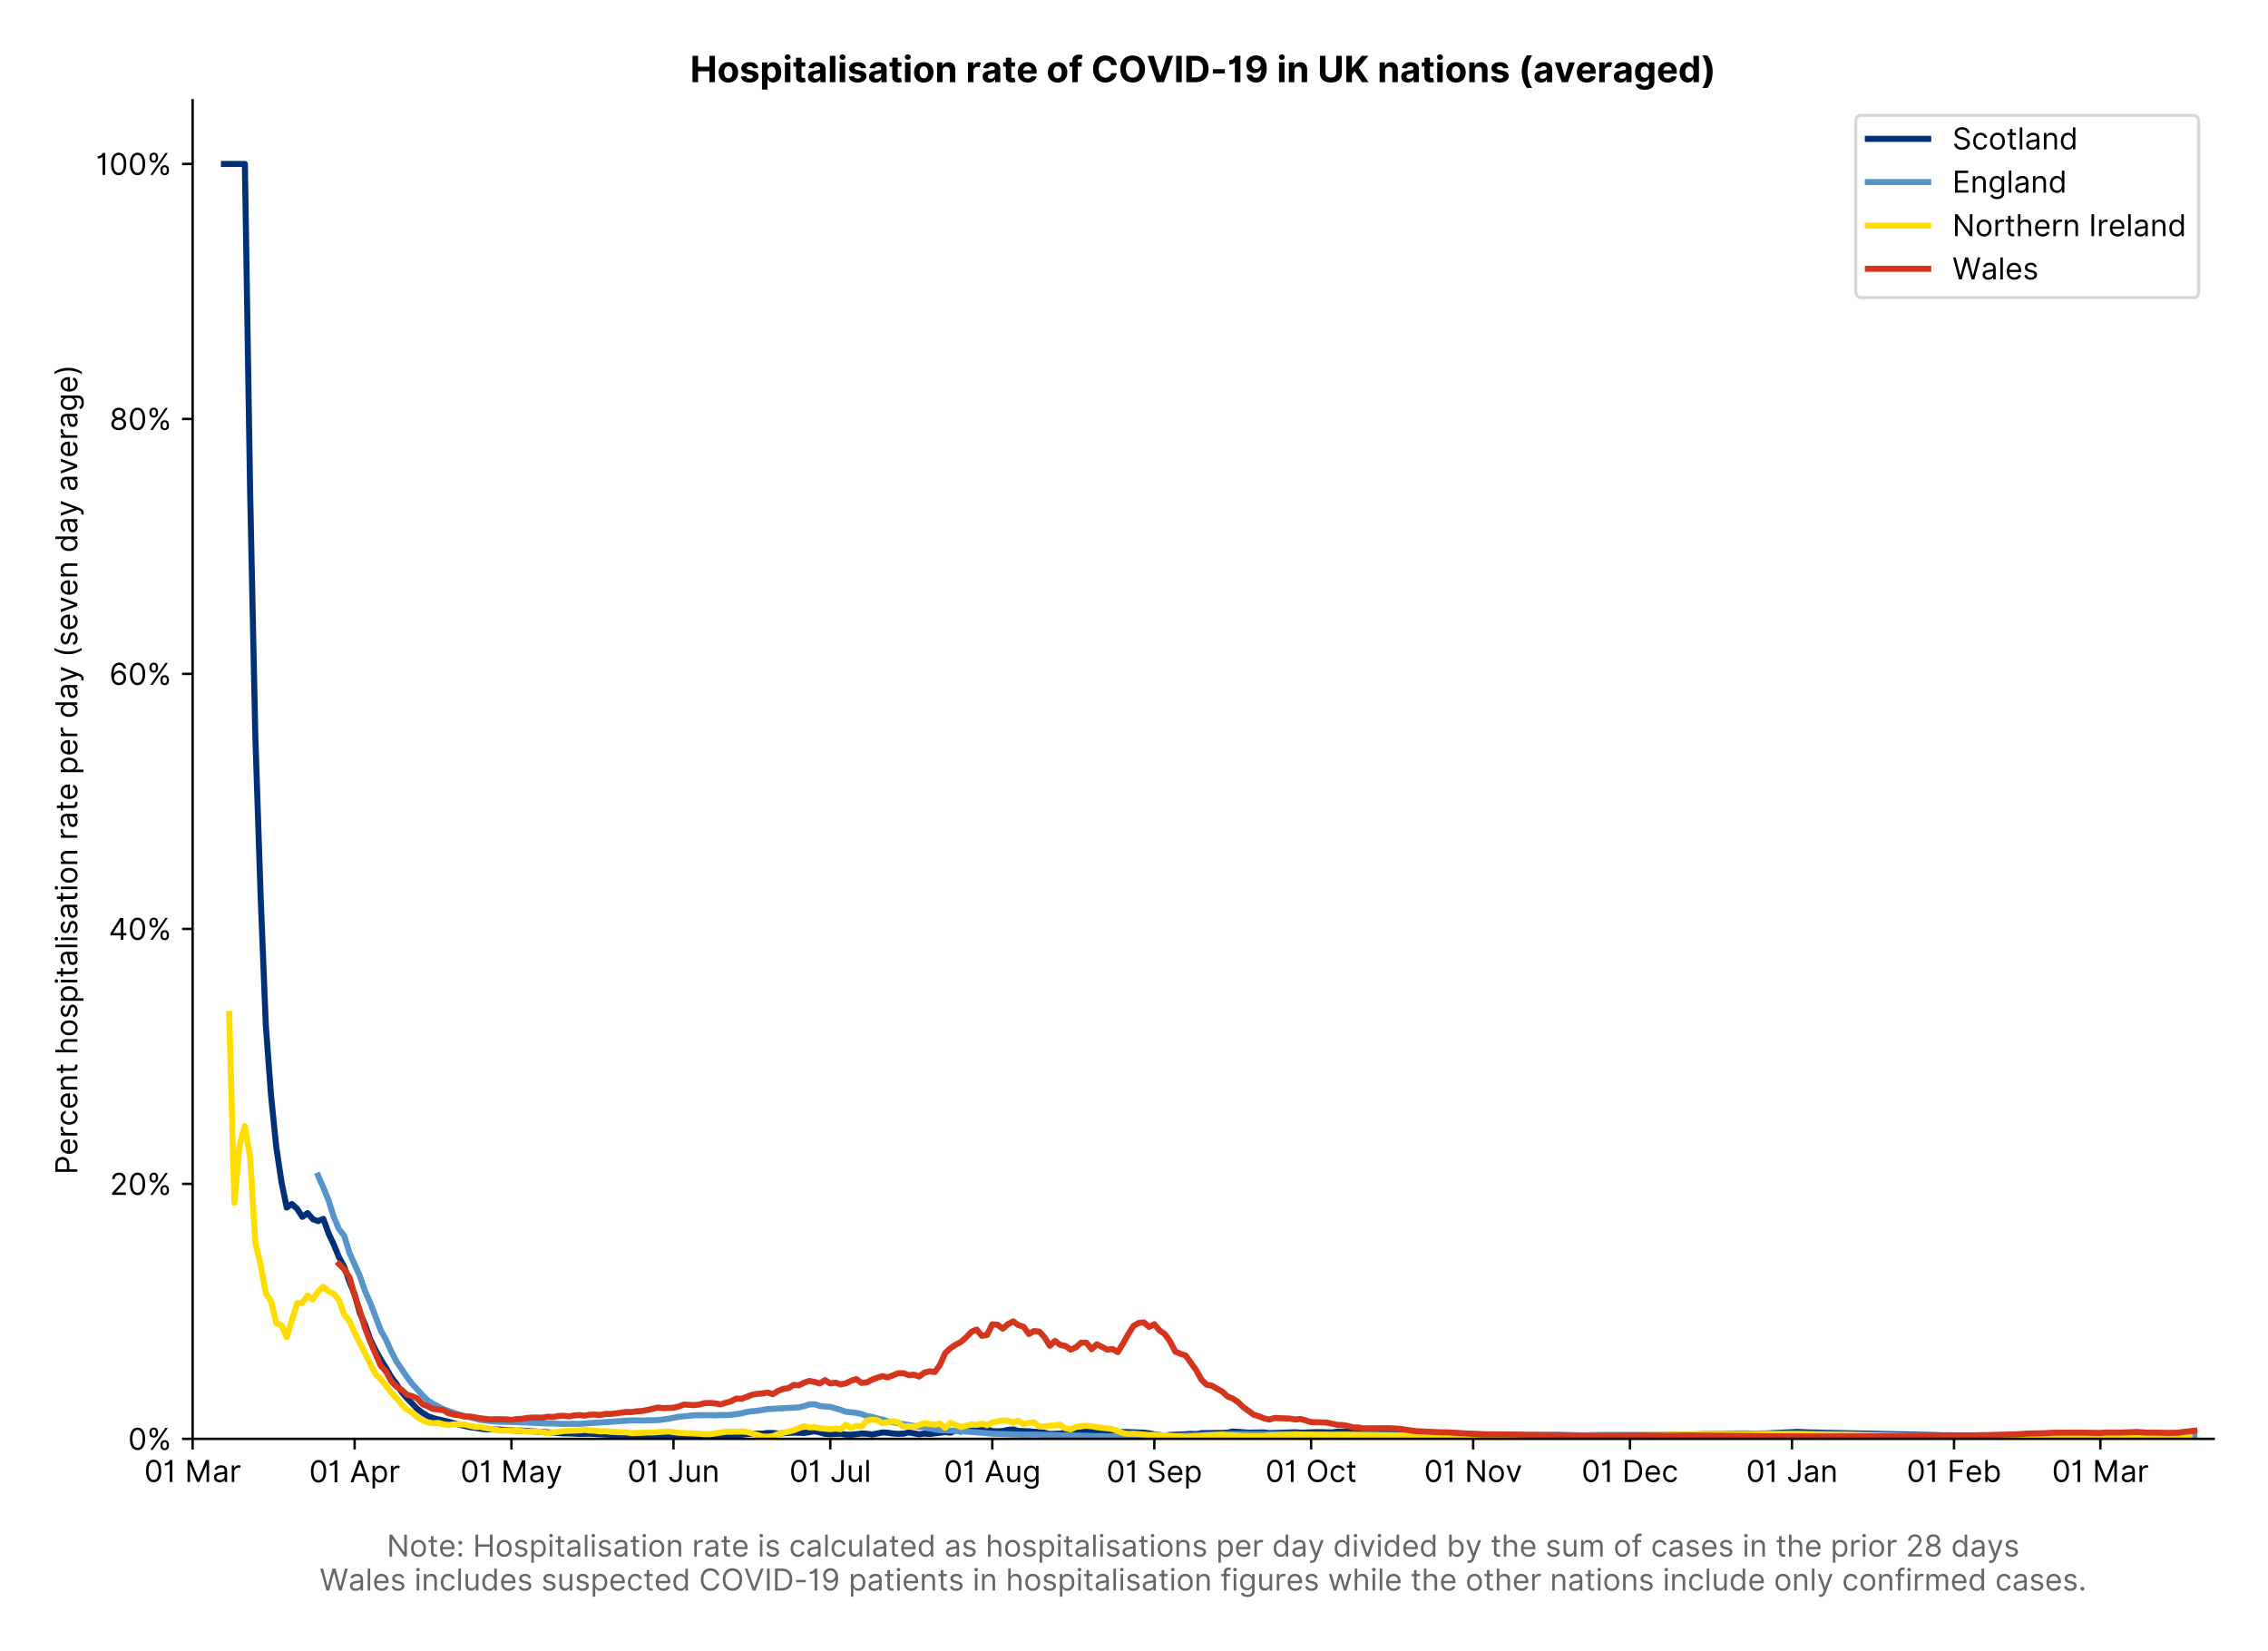 <?xml version="1.0" encoding="utf-8" standalone="no"?>
<!DOCTYPE svg PUBLIC "-//W3C//DTD SVG 1.1//EN"
  "http://www.w3.org/Graphics/SVG/1.1/DTD/svg11.dtd">
<!-- Created with matplotlib (https://matplotlib.org/) -->
<svg version="1.1" viewBox="0 0 751.416 547.145" xmlns="http://www.w3.org/2000/svg" xmlns:xlink="http://www.w3.org/1999/xlink">
 <defs>
  <style type="text/css">*{stroke-linecap:butt;stroke-linejoin:round;}</style>
 </defs>
 <g id="figure_1">
  <g id="patch_1">
   <path d="M 0 547.145 
L 751.416 547.145 
L 751.416 0 
L 0 0 
z
" style="fill:#ffffff;"/>
  </g>
  <g id="axes_1">
   <g id="patch_2">
    <path d="M 63.816 476.745 
L 733.416 476.745 
L 733.416 33.225 
L 63.816 33.225 
z
" style="fill:#ffffff;"/>
   </g>
   <g id="matplotlib.axis_1">
    <g id="xtick_1">
     <g id="line2d_1">
      <defs>
       <path d="M 0 0 
L 0 3.5 
" id="m28e32219f5" style="stroke:#000000;stroke-width:0.8;"/>
      </defs>
      <g>
       <use style="stroke:#000000;stroke-width:0.8;" x="63.816" xlink:href="#m28e32219f5" y="476.745"/>
      </g>
     </g>
     <g id="text_1">
      <!-- 01 Mar -->
      <g transform="translate(47.779 491.018)scale(0.1 -0.1)">
       <defs>
        <path d="M 31.25 -1 
Q 19.219 -1 12.594 8.766 
Q 5.969 18.531 5.969 36.359 
Q 5.969 54.047 12.641 63.875 
Q 19.312 73.719 31.25 73.719 
Q 43.188 73.719 49.859 63.875 
Q 56.531 54.047 56.531 36.359 
Q 56.531 18.531 49.906 8.766 
Q 43.297 -1 31.25 -1 
z
M 31.25 6.812 
Q 39.203 6.812 43.609 14.484 
Q 48.016 22.156 48.016 36.359 
Q 48.016 50.531 43.578 58.281 
Q 39.141 66.047 31.25 66.047 
Q 23.375 66.047 18.922 58.281 
Q 14.484 50.531 14.484 36.359 
Q 14.484 22.156 18.906 14.484 
Q 23.328 6.812 31.25 6.812 
z
" id="Inter-Regular-48"/>
        <path d="M 30.828 72.734 
L 30.828 0 
L 22.016 0 
L 22.016 59.938 
L 21.453 59.938 
Q 20.953 58.953 18.891 57.688 
Q 16.828 56.422 13.562 55.484 
Q 10.297 54.547 6.109 54.547 
L 6.109 61.938 
Q 10.328 61.938 13.422 63.453 
Q 16.516 64.984 18.594 67.047 
Q 20.672 69.109 21.75 70.766 
Q 22.828 72.438 23.016 72.734 
z
" id="Inter-Regular-49"/>
        <path id="Inter-Regular-32"/>
        <path d="M 8.812 72.734 
L 19.312 72.734 
L 44.031 12.359 
L 44.891 12.359 
L 69.609 72.734 
L 80.109 72.734 
L 80.109 0 
L 71.875 0 
L 71.875 55.25 
L 71.172 55.25 
L 48.438 0 
L 40.484 0 
L 17.75 55.25 
L 17.047 55.25 
L 17.047 0 
L 8.812 0 
z
" id="Inter-Regular-77"/>
        <path d="M 23.719 -1.281 
Q 18.531 -1.281 14.312 0.688 
Q 10.094 2.656 7.594 6.406 
Q 5.109 10.156 5.109 15.484 
Q 5.109 20.172 6.953 23.094 
Q 8.812 26.031 11.891 27.703 
Q 14.984 29.375 18.734 30.203 
Q 22.484 31.031 26.281 31.531 
Q 31.25 32.172 34.359 32.5 
Q 37.469 32.844 38.906 33.656 
Q 40.344 34.484 40.344 36.5 
L 40.344 36.797 
Q 40.344 42.047 37.484 44.953 
Q 34.625 47.875 28.844 47.875 
Q 22.828 47.875 19.422 45.234 
Q 16.016 42.609 14.625 39.625 
L 6.672 42.469 
Q 8.812 47.438 12.375 50.219 
Q 15.953 53.016 20.188 54.125 
Q 24.438 55.25 28.547 55.25 
Q 31.188 55.25 34.609 54.625 
Q 38.031 54.016 41.25 52.094 
Q 44.469 50.172 46.594 46.297 
Q 48.719 42.438 48.719 35.938 
L 48.719 0 
L 40.344 0 
L 40.344 7.391 
L 39.922 7.391 
Q 39.062 5.609 37.078 3.578 
Q 35.094 1.562 31.781 0.141 
Q 28.484 -1.281 23.719 -1.281 
z
M 25 6.25 
Q 29.969 6.25 33.391 8.203 
Q 36.828 10.156 38.578 13.234 
Q 40.344 16.328 40.344 19.75 
L 40.344 27.422 
Q 39.812 26.781 38.016 26.266 
Q 36.219 25.75 33.891 25.375 
Q 31.578 25 29.391 24.734 
Q 27.203 24.469 25.859 24.297 
Q 22.594 23.859 19.766 22.922 
Q 16.938 21.984 15.219 20.109 
Q 13.5 18.25 13.5 15.062 
Q 13.5 10.688 16.75 8.469 
Q 20 6.25 25 6.25 
z
" id="Inter-Regular-97"/>
        <path d="M 7.672 0 
L 7.672 54.547 
L 15.766 54.547 
L 15.766 46.312 
L 16.344 46.312 
Q 17.797 50.359 21.703 52.875 
Q 25.609 55.391 30.547 55.391 
Q 32.812 55.391 34.516 54.859 
Q 36.219 54.328 37.5 53.406 
L 34.656 46.312 
Q 33.766 46.766 32.578 47.031 
Q 31.391 47.297 29.828 47.297 
Q 23.859 47.297 19.953 43.656 
Q 16.047 40.016 16.047 34.516 
L 16.047 0 
z
" id="Inter-Regular-114"/>
       </defs>
       <use xlink:href="#Inter-Regular-48"/>
       <use x="62.5" xlink:href="#Inter-Regular-49"/>
       <use x="106.676" xlink:href="#Inter-Regular-32"/>
       <use x="134.801" xlink:href="#Inter-Regular-77"/>
       <use x="225.994" xlink:href="#Inter-Regular-97"/>
       <use x="282.386" xlink:href="#Inter-Regular-114"/>
      </g>
     </g>
    </g>
    <g id="xtick_2">
     <g id="line2d_2">
      <g>
       <use style="stroke:#000000;stroke-width:0.8;" x="117.497" xlink:href="#m28e32219f5" y="476.745"/>
      </g>
     </g>
     <g id="text_2">
      <!-- 01 Apr -->
      <g transform="translate(102.412 491.117)scale(0.1 -0.1)">
       <defs>
        <path d="M 11.797 0 
L 2.562 0 
L 29.266 72.734 
L 38.359 72.734 
L 65.062 0 
L 55.828 0 
L 48.516 20.594 
L 19.109 20.594 
z
M 21.875 28.406 
L 45.734 28.406 
L 34.094 61.219 
L 33.531 61.219 
z
" id="Inter-Regular-65"/>
        <path d="M 7.672 -20.453 
L 7.672 54.547 
L 15.766 54.547 
L 15.766 45.875 
L 16.766 45.875 
Q 17.688 47.297 19.328 49.516 
Q 20.984 51.734 24.094 53.484 
Q 27.203 55.25 32.531 55.25 
Q 39.422 55.25 44.672 51.797 
Q 49.938 48.359 52.875 42.031 
Q 55.828 35.719 55.828 27.125 
Q 55.828 18.469 52.875 12.125 
Q 49.938 5.781 44.703 2.312 
Q 39.484 -1.141 32.672 -1.141 
Q 27.422 -1.141 24.25 0.609 
Q 21.094 2.375 19.391 4.625 
Q 17.688 6.891 16.766 8.375 
L 16.047 8.375 
L 16.047 -20.453 
z
M 15.906 27.266 
Q 15.906 18 19.938 12.188 
Q 23.969 6.391 31.531 6.391 
Q 36.797 6.391 40.328 9.172 
Q 43.859 11.969 45.641 16.703 
Q 47.438 21.453 47.438 27.266 
Q 47.438 33.031 45.672 37.656 
Q 43.922 42.297 40.391 45.016 
Q 36.859 47.734 31.531 47.734 
Q 23.859 47.734 19.875 42.078 
Q 15.906 36.438 15.906 27.266 
z
" id="Inter-Regular-112"/>
       </defs>
       <use xlink:href="#Inter-Regular-48"/>
       <use x="62.5" xlink:href="#Inter-Regular-49"/>
       <use x="106.676" xlink:href="#Inter-Regular-32"/>
       <use x="134.801" xlink:href="#Inter-Regular-65"/>
       <use x="202.415" xlink:href="#Inter-Regular-112"/>
       <use x="263.352" xlink:href="#Inter-Regular-114"/>
      </g>
     </g>
    </g>
    <g id="xtick_3">
     <g id="line2d_3">
      <g>
       <use style="stroke:#000000;stroke-width:0.8;" x="169.447" xlink:href="#m28e32219f5" y="476.745"/>
      </g>
     </g>
     <g id="text_3">
      <!-- 01 May -->
      <g transform="translate(152.544 491.117)scale(0.1 -0.1)">
       <defs>
        <path d="M 12.781 -21.172 
Q 10.656 -21.172 8.984 -20.828 
Q 7.312 -20.484 6.672 -20.172 
L 8.812 -12.781 
Q 13.391 -13.953 16.453 -12.719 
Q 19.531 -11.5 21.734 -5.391 
L 23.578 -0.281 
L 3.406 54.547 
L 12.5 54.547 
L 27.562 11.078 
L 28.125 11.078 
L 43.188 54.547 
L 52.281 54.547 
L 28.844 -8.812 
Q 24.219 -21.172 12.781 -21.172 
z
" id="Inter-Regular-121"/>
       </defs>
       <use xlink:href="#Inter-Regular-48"/>
       <use x="62.5" xlink:href="#Inter-Regular-49"/>
       <use x="106.676" xlink:href="#Inter-Regular-32"/>
       <use x="134.801" xlink:href="#Inter-Regular-77"/>
       <use x="225.994" xlink:href="#Inter-Regular-97"/>
       <use x="282.386" xlink:href="#Inter-Regular-121"/>
      </g>
     </g>
    </g>
    <g id="xtick_4">
     <g id="line2d_4">
      <g>
       <use style="stroke:#000000;stroke-width:0.8;" x="223.129" xlink:href="#m28e32219f5" y="476.745"/>
      </g>
     </g>
     <g id="text_4">
      <!-- 01 Jun -->
      <g transform="translate(207.845 491.018)scale(0.1 -0.1)">
       <defs>
        <path d="M 36.656 72.734 
L 45.453 72.734 
L 45.453 20.734 
Q 45.453 10.266 39.828 4.625 
Q 34.203 -1 24.719 -1 
Q 18.75 -1 14.094 1.188 
Q 9.453 3.375 6.781 7.422 
Q 4.125 11.469 4.125 17.047 
L 12.781 17.047 
Q 12.781 12.422 16.156 9.609 
Q 19.531 6.812 24.719 6.812 
Q 30.438 6.812 33.547 10.375 
Q 36.656 13.953 36.656 20.734 
z
" id="Inter-Regular-74"/>
        <path d="M 42.047 22.297 
L 42.047 54.547 
L 50.422 54.547 
L 50.422 0 
L 42.047 0 
L 42.047 9.234 
L 41.484 9.234 
Q 39.562 5.078 35.516 2.188 
Q 31.469 -0.703 25.281 -0.703 
Q 17.609 -0.703 12.641 4.375 
Q 7.672 9.453 7.672 19.891 
L 7.672 54.547 
L 16.047 54.547 
L 16.047 20.453 
Q 16.047 14.484 19.406 10.938 
Q 22.766 7.391 27.984 7.391 
Q 31.109 7.391 34.359 8.984 
Q 37.609 10.578 39.828 13.875 
Q 42.047 17.188 42.047 22.297 
z
" id="Inter-Regular-117"/>
        <path d="M 16.047 32.812 
L 16.047 0 
L 7.672 0 
L 7.672 54.547 
L 15.766 54.547 
L 15.766 46.016 
L 16.484 46.016 
Q 18.391 50.172 22.297 52.703 
Q 26.203 55.25 32.391 55.25 
Q 40.656 55.25 45.75 50.172 
Q 50.859 45.094 50.859 34.656 
L 50.859 0 
L 42.469 0 
L 42.469 34.094 
Q 42.469 40.516 39.125 44.125 
Q 35.797 47.734 29.969 47.734 
Q 23.969 47.734 20 43.844 
Q 16.047 39.953 16.047 32.812 
z
" id="Inter-Regular-110"/>
       </defs>
       <use xlink:href="#Inter-Regular-48"/>
       <use x="62.5" xlink:href="#Inter-Regular-49"/>
       <use x="106.676" xlink:href="#Inter-Regular-32"/>
       <use x="134.801" xlink:href="#Inter-Regular-74"/>
       <use x="189.063" xlink:href="#Inter-Regular-117"/>
       <use x="247.159" xlink:href="#Inter-Regular-110"/>
      </g>
     </g>
    </g>
    <g id="xtick_5">
     <g id="line2d_5">
      <g>
       <use style="stroke:#000000;stroke-width:0.8;" x="275.079" xlink:href="#m28e32219f5" y="476.745"/>
      </g>
     </g>
     <g id="text_5">
      <!-- 01 Jul -->
      <g transform="translate(261.536 491.018)scale(0.1 -0.1)">
       <defs>
        <path d="M 16.047 72.734 
L 16.047 0 
L 7.672 0 
L 7.672 72.734 
z
" id="Inter-Regular-108"/>
       </defs>
       <use xlink:href="#Inter-Regular-48"/>
       <use x="62.5" xlink:href="#Inter-Regular-49"/>
       <use x="106.676" xlink:href="#Inter-Regular-32"/>
       <use x="134.801" xlink:href="#Inter-Regular-74"/>
       <use x="189.063" xlink:href="#Inter-Regular-117"/>
       <use x="247.159" xlink:href="#Inter-Regular-108"/>
      </g>
     </g>
    </g>
    <g id="xtick_6">
     <g id="line2d_6">
      <g>
       <use style="stroke:#000000;stroke-width:0.8;" x="328.761" xlink:href="#m28e32219f5" y="476.745"/>
      </g>
     </g>
     <g id="text_6">
      <!-- 01 Aug -->
      <g transform="translate(312.689 491.117)scale(0.1 -0.1)">
       <defs>
        <path d="M 29.688 -21.594 
Q 20.562 -21.594 15.25 -18.266 
Q 9.938 -14.953 7.391 -10.656 
L 14.062 -5.969 
Q 15.203 -7.453 16.938 -9.391 
Q 18.688 -11.328 21.719 -12.766 
Q 24.75 -14.203 29.688 -14.203 
Q 36.297 -14.203 40.594 -11 
Q 44.891 -7.812 44.891 -1 
L 44.891 10.078 
L 44.172 10.078 
Q 43.25 8.594 41.562 6.406 
Q 39.875 4.219 36.734 2.531 
Q 33.594 0.859 28.266 0.859 
Q 21.656 0.859 16.422 3.984 
Q 11.188 7.109 8.141 13.062 
Q 5.109 19.031 5.109 27.562 
Q 5.109 35.938 8.062 42.172 
Q 11.016 48.406 16.266 51.828 
Q 21.516 55.25 28.406 55.25 
Q 33.734 55.25 36.875 53.484 
Q 40.016 51.734 41.703 49.516 
Q 43.391 47.297 44.312 45.875 
L 45.172 45.875 
L 45.172 54.547 
L 53.266 54.547 
L 53.266 -1.562 
Q 53.266 -8.594 50.078 -13.016 
Q 46.906 -17.438 41.562 -19.516 
Q 36.219 -21.594 29.688 -21.594 
z
M 29.406 8.375 
Q 36.969 8.375 41 13.5 
Q 45.031 18.641 45.031 27.703 
Q 45.031 36.547 41.047 42.141 
Q 37.078 47.734 29.406 47.734 
Q 24.078 47.734 20.547 45.031 
Q 17.016 42.328 15.25 37.781 
Q 13.5 33.234 13.5 27.703 
Q 13.5 19.172 17.5 13.766 
Q 21.516 8.375 29.406 8.375 
z
" id="Inter-Regular-103"/>
       </defs>
       <use xlink:href="#Inter-Regular-48"/>
       <use x="62.5" xlink:href="#Inter-Regular-49"/>
       <use x="106.676" xlink:href="#Inter-Regular-32"/>
       <use x="134.801" xlink:href="#Inter-Regular-65"/>
       <use x="202.415" xlink:href="#Inter-Regular-117"/>
       <use x="260.511" xlink:href="#Inter-Regular-103"/>
      </g>
     </g>
    </g>
    <g id="xtick_7">
     <g id="line2d_7">
      <g>
       <use style="stroke:#000000;stroke-width:0.8;" x="382.443" xlink:href="#m28e32219f5" y="476.745"/>
      </g>
     </g>
     <g id="text_7">
      <!-- 01 Sep -->
      <g transform="translate(366.555 491.117)scale(0.1 -0.1)">
       <defs>
        <path d="M 48.578 54.547 
Q 47.938 59.938 43.391 62.922 
Q 38.844 65.906 32.25 65.906 
Q 25 65.906 20.594 62.484 
Q 16.188 59.062 16.188 53.828 
Q 16.188 49.922 18.578 47.531 
Q 20.984 45.141 24.266 43.797 
Q 27.562 42.469 30.25 41.766 
L 37.641 39.766 
Q 40.484 39.031 43.984 37.719 
Q 47.484 36.406 50.688 34.141 
Q 53.906 31.891 56 28.375 
Q 58.094 24.859 58.094 19.75 
Q 58.094 13.844 55.016 9.078 
Q 51.953 4.328 46.078 1.516 
Q 40.203 -1.281 31.812 -1.281 
Q 20.094 -1.281 13.203 4.25 
Q 6.328 9.797 5.688 18.75 
L 14.781 18.75 
Q 15.125 14.625 17.562 11.938 
Q 20 9.266 23.734 7.969 
Q 27.484 6.672 31.812 6.672 
Q 36.859 6.672 40.875 8.328 
Q 44.891 9.984 47.234 12.938 
Q 49.578 15.906 49.578 19.891 
Q 49.578 23.516 47.547 25.781 
Q 45.531 28.047 42.219 29.469 
Q 38.922 30.891 35.094 31.953 
L 26.141 34.516 
Q 17.609 36.969 12.641 41.516 
Q 7.672 46.062 7.672 53.406 
Q 7.672 59.516 10.984 64.078 
Q 14.312 68.641 19.938 71.172 
Q 25.562 73.719 32.531 73.719 
Q 39.562 73.719 45.031 71.219 
Q 50.5 68.719 53.703 64.375 
Q 56.922 60.047 57.109 54.547 
z
" id="Inter-Regular-83"/>
        <path d="M 30.547 -1.141 
Q 22.656 -1.141 16.953 2.359 
Q 11.266 5.859 8.188 12.156 
Q 5.109 18.469 5.109 26.844 
Q 5.109 35.234 8.188 41.641 
Q 11.266 48.047 16.781 51.641 
Q 22.297 55.25 29.688 55.25 
Q 33.953 55.25 38.109 53.828 
Q 42.266 52.422 45.672 49.234 
Q 49.078 46.062 51.094 40.844 
Q 53.125 35.625 53.125 27.984 
L 53.125 24.438 
L 13.531 24.438 
Q 13.812 15.703 18.484 11.047 
Q 23.156 6.391 30.547 6.391 
Q 35.484 6.391 39.031 8.516 
Q 42.578 10.656 44.172 14.922 
L 52.281 12.641 
Q 50.359 6.469 44.594 2.656 
Q 38.844 -1.141 30.547 -1.141 
z
M 13.531 31.672 
L 44.609 31.672 
Q 44.609 38.594 40.547 43.156 
Q 36.5 47.734 29.688 47.734 
Q 24.891 47.734 21.375 45.484 
Q 17.859 43.25 15.828 39.578 
Q 13.812 35.906 13.531 31.672 
z
" id="Inter-Regular-101"/>
       </defs>
       <use xlink:href="#Inter-Regular-48"/>
       <use x="62.5" xlink:href="#Inter-Regular-49"/>
       <use x="106.676" xlink:href="#Inter-Regular-32"/>
       <use x="134.801" xlink:href="#Inter-Regular-83"/>
       <use x="198.58" xlink:href="#Inter-Regular-101"/>
       <use x="256.818" xlink:href="#Inter-Regular-112"/>
      </g>
     </g>
    </g>
    <g id="xtick_8">
     <g id="line2d_8">
      <g>
       <use style="stroke:#000000;stroke-width:0.8;" x="434.393" xlink:href="#m28e32219f5" y="476.745"/>
      </g>
     </g>
     <g id="text_8">
      <!-- 01 Oct -->
      <g transform="translate(419.237 491.018)scale(0.1 -0.1)">
       <defs>
        <path d="M 70.172 36.359 
Q 70.172 24.859 66.016 16.469 
Q 61.859 8.094 54.609 3.547 
Q 47.375 -1 38.062 -1 
Q 28.766 -1 21.516 3.547 
Q 14.281 8.094 10.125 16.469 
Q 5.969 24.859 5.969 36.359 
Q 5.969 47.875 10.125 56.25 
Q 14.281 64.625 21.516 69.172 
Q 28.766 73.719 38.062 73.719 
Q 47.375 73.719 54.609 69.172 
Q 61.859 64.625 66.016 56.25 
Q 70.172 47.875 70.172 36.359 
z
M 61.656 36.359 
Q 61.656 45.812 58.5 52.312 
Q 55.359 58.812 50.016 62.141 
Q 44.672 65.484 38.062 65.484 
Q 31.469 65.484 26.125 62.141 
Q 20.781 58.812 17.625 52.312 
Q 14.484 45.812 14.484 36.359 
Q 14.484 26.922 17.625 20.422 
Q 20.781 13.922 26.125 10.578 
Q 31.469 7.25 38.062 7.25 
Q 44.672 7.25 50.016 10.578 
Q 55.359 13.922 58.5 20.422 
Q 61.656 26.922 61.656 36.359 
z
" id="Inter-Regular-79"/>
        <path d="M 29.828 -1.141 
Q 22.156 -1.141 16.609 2.484 
Q 11.078 6.109 8.094 12.469 
Q 5.109 18.828 5.109 26.984 
Q 5.109 35.297 8.188 41.672 
Q 11.266 48.047 16.781 51.641 
Q 22.297 55.25 29.688 55.25 
Q 35.438 55.25 40.047 53.125 
Q 44.672 51 47.609 47.156 
Q 50.562 43.328 51.281 38.203 
L 42.906 38.203 
Q 41.938 41.938 38.656 44.828 
Q 35.375 47.734 29.828 47.734 
Q 22.484 47.734 17.984 42.141 
Q 13.5 36.547 13.5 27.266 
Q 13.5 17.797 17.938 12.094 
Q 22.375 6.391 29.828 6.391 
Q 34.734 6.391 38.234 8.906 
Q 41.734 11.438 42.906 15.906 
L 51.281 15.906 
Q 50.562 11.078 47.781 7.219 
Q 45 3.375 40.438 1.109 
Q 35.875 -1.141 29.828 -1.141 
z
" id="Inter-Regular-99"/>
        <path d="M 31.391 54.547 
L 31.391 47.438 
L 19.75 47.438 
L 19.75 15.625 
Q 19.75 12.078 20.797 10.312 
Q 21.844 8.562 23.484 7.969 
Q 25.141 7.391 26.984 7.391 
Q 28.375 7.391 29.266 7.547 
Q 30.156 7.703 30.688 7.812 
L 32.391 0.281 
Q 31.531 -0.031 30 -0.359 
Q 28.484 -0.703 26.141 -0.703 
Q 22.594 -0.703 19.188 0.812 
Q 15.797 2.344 13.578 5.469 
Q 11.359 8.594 11.359 13.359 
L 11.359 47.438 
L 3.125 47.438 
L 3.125 54.547 
L 11.359 54.547 
L 11.359 67.609 
L 19.75 67.609 
L 19.75 54.547 
z
" id="Inter-Regular-116"/>
       </defs>
       <use xlink:href="#Inter-Regular-48"/>
       <use x="62.5" xlink:href="#Inter-Regular-49"/>
       <use x="106.676" xlink:href="#Inter-Regular-32"/>
       <use x="134.801" xlink:href="#Inter-Regular-79"/>
       <use x="210.938" xlink:href="#Inter-Regular-99"/>
       <use x="266.761" xlink:href="#Inter-Regular-116"/>
      </g>
     </g>
    </g>
    <g id="xtick_9">
     <g id="line2d_9">
      <g>
       <use style="stroke:#000000;stroke-width:0.8;" x="488.075" xlink:href="#m28e32219f5" y="476.745"/>
      </g>
     </g>
     <g id="text_9">
      <!-- 01 Nov -->
      <g transform="translate(471.804 491.018)scale(0.1 -0.1)">
       <defs>
        <path d="M 66.484 72.734 
L 66.484 0 
L 57.953 0 
L 18.328 57.109 
L 17.609 57.109 
L 17.609 0 
L 8.812 0 
L 8.812 72.734 
L 17.328 72.734 
L 57.109 15.484 
L 57.812 15.484 
L 57.812 72.734 
z
" id="Inter-Regular-78"/>
        <path d="M 29.828 -1.141 
Q 22.438 -1.141 16.875 2.375 
Q 11.328 5.891 8.219 12.203 
Q 5.109 18.531 5.109 26.984 
Q 5.109 35.516 8.219 41.859 
Q 11.328 48.219 16.875 51.734 
Q 22.438 55.25 29.828 55.25 
Q 37.219 55.25 42.766 51.734 
Q 48.328 48.219 51.438 41.859 
Q 54.547 35.516 54.547 26.984 
Q 54.547 18.531 51.438 12.203 
Q 48.328 5.891 42.766 2.375 
Q 37.219 -1.141 29.828 -1.141 
z
M 29.828 6.391 
Q 35.438 6.391 39.062 9.266 
Q 42.688 12.141 44.422 16.828 
Q 46.172 21.516 46.172 26.984 
Q 46.172 32.453 44.422 37.172 
Q 42.688 41.906 39.062 44.812 
Q 35.438 47.734 29.828 47.734 
Q 24.219 47.734 20.594 44.812 
Q 16.969 41.906 15.234 37.172 
Q 13.5 32.453 13.5 26.984 
Q 13.5 21.516 15.234 16.828 
Q 16.969 12.141 20.594 9.266 
Q 24.219 6.391 29.828 6.391 
z
" id="Inter-Regular-111"/>
        <path d="M 52.281 54.547 
L 32.109 0 
L 23.578 0 
L 3.406 54.547 
L 12.5 54.547 
L 27.562 11.078 
L 28.125 11.078 
L 43.188 54.547 
z
" id="Inter-Regular-118"/>
       </defs>
       <use xlink:href="#Inter-Regular-48"/>
       <use x="62.5" xlink:href="#Inter-Regular-49"/>
       <use x="106.676" xlink:href="#Inter-Regular-32"/>
       <use x="134.801" xlink:href="#Inter-Regular-78"/>
       <use x="210.085" xlink:href="#Inter-Regular-111"/>
       <use x="269.744" xlink:href="#Inter-Regular-118"/>
      </g>
     </g>
    </g>
    <g id="xtick_10">
     <g id="line2d_10">
      <g>
       <use style="stroke:#000000;stroke-width:0.8;" x="540.025" xlink:href="#m28e32219f5" y="476.745"/>
      </g>
     </g>
     <g id="text_10">
      <!-- 01 Dec -->
      <g transform="translate(523.988 491.018)scale(0.1 -0.1)">
       <defs>
        <path d="M 31.25 0 
L 8.812 0 
L 8.812 72.734 
L 32.25 72.734 
Q 42.828 72.734 50.359 68.375 
Q 57.891 64.031 61.891 55.906 
Q 65.906 47.797 65.906 36.5 
Q 65.906 25.141 61.859 16.953 
Q 57.812 8.766 50.062 4.375 
Q 42.328 0 31.25 0 
z
M 17.609 7.812 
L 30.688 7.812 
Q 44.219 7.812 50.797 15.5 
Q 57.391 23.188 57.391 36.5 
Q 57.391 49.719 50.922 57.312 
Q 44.469 64.922 31.672 64.922 
L 17.609 64.922 
z
" id="Inter-Regular-68"/>
       </defs>
       <use xlink:href="#Inter-Regular-48"/>
       <use x="62.5" xlink:href="#Inter-Regular-49"/>
       <use x="106.676" xlink:href="#Inter-Regular-32"/>
       <use x="134.801" xlink:href="#Inter-Regular-68"/>
       <use x="206.676" xlink:href="#Inter-Regular-101"/>
       <use x="264.915" xlink:href="#Inter-Regular-99"/>
      </g>
     </g>
    </g>
    <g id="xtick_11">
     <g id="line2d_11">
      <g>
       <use style="stroke:#000000;stroke-width:0.8;" x="593.706" xlink:href="#m28e32219f5" y="476.745"/>
      </g>
     </g>
     <g id="text_11">
      <!-- 01 Jan -->
      <g transform="translate(578.507 491.018)scale(0.1 -0.1)">
       <use xlink:href="#Inter-Regular-48"/>
       <use x="62.5" xlink:href="#Inter-Regular-49"/>
       <use x="106.676" xlink:href="#Inter-Regular-32"/>
       <use x="134.801" xlink:href="#Inter-Regular-74"/>
       <use x="189.063" xlink:href="#Inter-Regular-97"/>
       <use x="245.455" xlink:href="#Inter-Regular-110"/>
      </g>
     </g>
    </g>
    <g id="xtick_12">
     <g id="line2d_12">
      <g>
       <use style="stroke:#000000;stroke-width:0.8;" x="647.388" xlink:href="#m28e32219f5" y="476.745"/>
      </g>
     </g>
     <g id="text_12">
      <!-- 01 Feb -->
      <g transform="translate(631.699 491.018)scale(0.1 -0.1)">
       <defs>
        <path d="M 8.812 0 
L 8.812 72.734 
L 52.422 72.734 
L 52.422 64.922 
L 17.609 64.922 
L 17.609 40.344 
L 49.156 40.344 
L 49.156 32.531 
L 17.609 32.531 
L 17.609 0 
z
" id="Inter-Regular-70"/>
        <path d="M 8.812 0 
L 8.812 72.734 
L 17.188 72.734 
L 17.188 45.875 
L 17.906 45.875 
Q 18.828 47.297 20.469 49.516 
Q 22.125 51.734 25.234 53.484 
Q 28.344 55.25 33.672 55.25 
Q 40.562 55.25 45.812 51.797 
Q 51.062 48.359 54.016 42.031 
Q 56.969 35.719 56.969 27.125 
Q 56.969 18.469 54.016 12.125 
Q 51.062 5.781 45.844 2.312 
Q 40.625 -1.141 33.812 -1.141 
Q 28.547 -1.141 25.391 0.609 
Q 22.234 2.375 20.531 4.625 
Q 18.828 6.891 17.906 8.375 
L 16.906 8.375 
L 16.906 0 
z
M 17.047 27.266 
Q 17.047 18 21.078 12.188 
Q 25.109 6.391 32.672 6.391 
Q 37.922 6.391 41.453 9.172 
Q 45 11.969 46.781 16.703 
Q 48.578 21.453 48.578 27.266 
Q 48.578 33.031 46.812 37.656 
Q 45.062 42.297 41.531 45.016 
Q 38 47.734 32.672 47.734 
Q 25 47.734 21.016 42.078 
Q 17.047 36.438 17.047 27.266 
z
" id="Inter-Regular-98"/>
       </defs>
       <use xlink:href="#Inter-Regular-48"/>
       <use x="62.5" xlink:href="#Inter-Regular-49"/>
       <use x="106.676" xlink:href="#Inter-Regular-32"/>
       <use x="134.801" xlink:href="#Inter-Regular-70"/>
       <use x="193.466" xlink:href="#Inter-Regular-101"/>
       <use x="251.705" xlink:href="#Inter-Regular-98"/>
      </g>
     </g>
    </g>
    <g id="xtick_13">
     <g id="line2d_13">
      <g>
       <use style="stroke:#000000;stroke-width:0.8;" x="695.875" xlink:href="#m28e32219f5" y="476.745"/>
      </g>
     </g>
     <g id="text_13">
      <!-- 01 Mar -->
      <g transform="translate(679.838 491.018)scale(0.1 -0.1)">
       <use xlink:href="#Inter-Regular-48"/>
       <use x="62.5" xlink:href="#Inter-Regular-49"/>
       <use x="106.676" xlink:href="#Inter-Regular-32"/>
       <use x="134.801" xlink:href="#Inter-Regular-77"/>
       <use x="225.994" xlink:href="#Inter-Regular-97"/>
       <use x="282.386" xlink:href="#Inter-Regular-114"/>
      </g>
     </g>
    </g>
    <g id="text_14">
     <!--  -->
     <g style="fill:#666666;" transform="translate(398.616 504.55)scale(0.1 -0.1)"/>
     <!-- Note: Hospitalisation rate is calculated as hospitalisations per day divided by the sum of cases in the prior 28 days -->
     <g style="fill:#666666;" transform="translate(128.15 515.732)scale(0.1 -0.1)">
      <defs>
       <path d="M 13.781 -0.562 
Q 11.156 -0.562 9.266 1.312 
Q 7.391 3.203 7.391 5.828 
Q 7.391 8.453 9.266 10.328 
Q 11.156 12.219 13.781 12.219 
Q 16.406 12.219 18.281 10.328 
Q 20.172 8.453 20.172 5.828 
Q 20.172 3.203 18.281 1.312 
Q 16.406 -0.562 13.781 -0.562 
z
M 13.781 39.438 
Q 11.156 39.438 9.266 41.312 
Q 7.391 43.203 7.391 45.828 
Q 7.391 48.453 9.266 50.328 
Q 11.156 52.219 13.781 52.219 
Q 16.406 52.219 18.281 50.328 
Q 20.172 48.453 20.172 45.828 
Q 20.172 43.203 18.281 41.312 
Q 16.406 39.438 13.781 39.438 
z
" id="Inter-Regular-58"/>
       <path d="M 8.812 0 
L 8.812 72.734 
L 17.609 72.734 
L 17.609 40.344 
L 56.391 40.344 
L 56.391 72.734 
L 65.203 72.734 
L 65.203 0 
L 56.391 0 
L 56.391 32.531 
L 17.609 32.531 
L 17.609 0 
z
" id="Inter-Regular-72"/>
       <path d="M 46.312 42.328 
L 38.781 40.203 
Q 37.672 43.047 35.078 45.531 
Q 32.5 48.016 26.984 48.016 
Q 21.984 48.016 18.656 45.719 
Q 15.344 43.438 15.344 39.922 
Q 15.344 36.797 17.609 34.984 
Q 19.891 33.172 24.719 31.953 
L 32.812 29.969 
Q 47.297 26.422 47.297 15.203 
Q 47.297 10.516 44.609 6.812 
Q 41.938 3.125 37.141 0.984 
Q 32.359 -1.141 26 -1.141 
Q 17.656 -1.141 12.188 2.484 
Q 6.719 6.109 5.25 13.062 
L 13.219 15.062 
Q 15.453 6.25 25.859 6.25 
Q 31.719 6.25 35.172 8.75 
Q 38.641 11.25 38.641 14.766 
Q 38.641 20.562 30.547 22.438 
L 21.453 24.578 
Q 13.953 26.344 10.453 30.094 
Q 6.969 33.844 6.969 39.484 
Q 6.969 44.109 9.578 47.656 
Q 12.188 51.203 16.703 53.219 
Q 21.234 55.25 26.984 55.25 
Q 35.094 55.25 39.719 51.703 
Q 44.359 48.156 46.312 42.328 
z
" id="Inter-Regular-115"/>
       <path d="M 7.672 0 
L 7.672 54.547 
L 16.047 54.547 
L 16.047 0 
z
M 11.938 63.641 
Q 9.484 63.641 7.719 65.297 
Q 5.969 66.969 5.969 69.312 
Q 5.969 71.656 7.719 73.328 
Q 9.484 75 11.938 75 
Q 14.391 75 16.141 73.328 
Q 17.906 71.656 17.906 69.312 
Q 17.906 66.969 16.141 65.297 
Q 14.391 63.641 11.938 63.641 
z
" id="Inter-Regular-105"/>
       <path d="M 28.266 -1.141 
Q 21.453 -1.141 16.234 2.312 
Q 11.016 5.781 8.062 12.125 
Q 5.109 18.469 5.109 27.125 
Q 5.109 35.719 8.062 42.031 
Q 11.016 48.359 16.266 51.797 
Q 21.516 55.25 28.406 55.25 
Q 33.734 55.25 36.844 53.484 
Q 39.953 51.734 41.594 49.516 
Q 43.25 47.297 44.172 45.875 
L 44.891 45.875 
L 44.891 72.734 
L 53.266 72.734 
L 53.266 0 
L 45.172 0 
L 45.172 8.375 
L 44.172 8.375 
Q 43.25 6.891 41.547 4.625 
Q 39.844 2.375 36.688 0.609 
Q 33.531 -1.141 28.266 -1.141 
z
M 29.406 6.391 
Q 36.969 6.391 41 12.188 
Q 45.031 18 45.031 27.266 
Q 45.031 36.438 41.047 42.078 
Q 37.078 47.734 29.406 47.734 
Q 24.078 47.734 20.547 45.016 
Q 17.016 42.297 15.25 37.656 
Q 13.5 33.031 13.5 27.266 
Q 13.5 21.453 15.281 16.703 
Q 17.078 11.969 20.609 9.172 
Q 24.156 6.391 29.406 6.391 
z
" id="Inter-Regular-100"/>
       <path d="M 16.047 32.812 
L 16.047 0 
L 7.672 0 
L 7.672 72.734 
L 16.047 72.734 
L 16.047 46.016 
L 16.766 46.016 
Q 18.688 50.25 22.531 52.75 
Q 26.391 55.25 32.812 55.25 
Q 41.188 55.25 46.297 50.203 
Q 51.422 45.172 51.422 34.656 
L 51.422 0 
L 43.047 0 
L 43.047 34.094 
Q 43.047 40.594 39.688 44.156 
Q 36.328 47.734 30.406 47.734 
Q 24.188 47.734 20.109 43.844 
Q 16.047 39.953 16.047 32.812 
z
" id="Inter-Regular-104"/>
       <path d="M 7.672 0 
L 7.672 54.547 
L 15.766 54.547 
L 15.766 46.016 
L 16.484 46.016 
Q 18.188 50.391 21.984 52.812 
Q 25.781 55.25 31.109 55.25 
Q 36.5 55.25 40.109 52.812 
Q 43.719 50.391 45.734 46.016 
L 46.312 46.016 
Q 48.406 50.25 52.594 52.75 
Q 56.781 55.25 62.641 55.25 
Q 69.953 55.25 74.609 50.688 
Q 79.266 46.125 79.266 36.5 
L 79.266 0 
L 70.875 0 
L 70.875 36.5 
Q 70.875 42.547 67.578 45.141 
Q 64.281 47.734 59.797 47.734 
Q 54.047 47.734 50.891 44.266 
Q 47.734 40.797 47.734 35.516 
L 47.734 0 
L 39.203 0 
L 39.203 37.359 
Q 39.203 42.016 36.188 44.875 
Q 33.172 47.734 28.406 47.734 
Q 25.141 47.734 22.312 45.984 
Q 19.5 44.25 17.766 41.172 
Q 16.047 38.109 16.047 34.094 
L 16.047 0 
z
" id="Inter-Regular-109"/>
       <path d="M 31.969 54.547 
L 31.969 47.438 
L 19.75 47.438 
L 19.75 0 
L 11.359 0 
L 11.359 47.438 
L 2.562 47.438 
L 2.562 54.547 
L 11.359 54.547 
L 11.359 62.078 
Q 11.359 66.766 13.562 69.891 
Q 15.766 73.016 19.281 74.578 
Q 22.797 76.141 26.703 76.141 
Q 29.797 76.141 31.75 75.641 
Q 33.703 75.141 34.656 74.719 
L 32.25 67.469 
Q 31.609 67.688 30.484 68 
Q 29.375 68.328 27.562 68.328 
Q 23.406 68.328 21.578 66.234 
Q 19.75 64.141 19.75 60.078 
L 19.75 54.547 
z
" id="Inter-Regular-102"/>
       <path d="M 7.531 0 
L 7.531 6.391 
L 31.531 32.672 
Q 35.766 37.281 38.5 40.703 
Q 41.234 44.141 42.562 47.172 
Q 43.891 50.219 43.891 53.547 
Q 43.891 59.297 39.891 62.672 
Q 35.906 66.047 29.969 66.047 
Q 23.656 66.047 19.922 62.266 
Q 16.188 58.484 16.188 52.266 
L 7.812 52.266 
Q 7.812 58.672 10.75 63.5 
Q 13.703 68.328 18.797 71.016 
Q 23.906 73.719 30.25 73.719 
Q 36.656 73.719 41.578 71.016 
Q 46.516 68.328 49.312 63.734 
Q 52.125 59.156 52.125 53.547 
Q 52.125 49.531 50.688 45.719 
Q 49.25 41.906 45.719 37.234 
Q 42.188 32.562 35.938 25.859 
L 19.609 8.375 
L 19.609 7.812 
L 53.406 7.812 
L 53.406 0 
z
" id="Inter-Regular-50"/>
       <path d="M 30.828 -1 
Q 23.516 -1 17.922 1.609 
Q 12.328 4.219 9.203 8.812 
Q 6.078 13.422 6.109 19.312 
Q 6.078 23.938 7.922 27.859 
Q 9.766 31.781 12.969 34.422 
Q 16.188 37.078 20.172 37.781 
L 20.172 38.203 
Q 14.953 39.562 11.859 44.078 
Q 8.766 48.609 8.812 54.406 
Q 8.766 59.938 11.609 64.297 
Q 14.453 68.672 19.438 71.188 
Q 24.438 73.719 30.828 73.719 
Q 37.141 73.719 42.109 71.188 
Q 47.094 68.672 49.953 64.297 
Q 52.812 59.938 52.844 54.406 
Q 52.812 48.609 49.703 44.078 
Q 46.594 39.562 41.484 38.203 
L 41.484 37.781 
Q 45.422 37.078 48.578 34.422 
Q 51.734 31.781 53.609 27.859 
Q 55.5 23.938 55.547 19.312 
Q 55.5 13.422 52.359 8.812 
Q 49.219 4.219 43.656 1.609 
Q 38.109 -1 30.828 -1 
z
M 30.828 6.812 
Q 38.219 6.812 42.531 10.344 
Q 46.844 13.891 46.875 19.75 
Q 46.844 23.859 44.75 27.016 
Q 42.656 30.188 39.047 32 
Q 35.438 33.812 30.828 33.812 
Q 26.172 33.812 22.531 32 
Q 18.891 30.188 16.812 27.016 
Q 14.734 23.859 14.781 19.75 
Q 14.734 13.891 19.031 10.344 
Q 23.328 6.812 30.828 6.812 
z
M 30.828 41.328 
Q 36.688 41.328 40.484 44.75 
Q 44.281 48.188 44.312 53.828 
Q 44.281 59.375 40.562 62.703 
Q 36.859 66.047 30.828 66.047 
Q 24.719 66.047 21 62.703 
Q 17.297 59.375 17.328 53.828 
Q 17.297 48.188 21.078 44.75 
Q 24.859 41.328 30.828 41.328 
z
" id="Inter-Regular-56"/>
      </defs>
      <use xlink:href="#Inter-Regular-78"/>
      <use x="75.284" xlink:href="#Inter-Regular-111"/>
      <use x="134.943" xlink:href="#Inter-Regular-116"/>
      <use x="171.307" xlink:href="#Inter-Regular-101"/>
      <use x="229.546" xlink:href="#Inter-Regular-58"/>
      <use x="257.102" xlink:href="#Inter-Regular-32"/>
      <use x="285.227" xlink:href="#Inter-Regular-72"/>
      <use x="359.233" xlink:href="#Inter-Regular-111"/>
      <use x="418.892" xlink:href="#Inter-Regular-115"/>
      <use x="471.165" xlink:href="#Inter-Regular-112"/>
      <use x="532.102" xlink:href="#Inter-Regular-105"/>
      <use x="555.824" xlink:href="#Inter-Regular-116"/>
      <use x="592.188" xlink:href="#Inter-Regular-97"/>
      <use x="648.58" xlink:href="#Inter-Regular-108"/>
      <use x="672.301" xlink:href="#Inter-Regular-105"/>
      <use x="696.023" xlink:href="#Inter-Regular-115"/>
      <use x="748.296" xlink:href="#Inter-Regular-97"/>
      <use x="804.688" xlink:href="#Inter-Regular-116"/>
      <use x="841.051" xlink:href="#Inter-Regular-105"/>
      <use x="864.773" xlink:href="#Inter-Regular-111"/>
      <use x="924.432" xlink:href="#Inter-Regular-110"/>
      <use x="982.955" xlink:href="#Inter-Regular-32"/>
      <use x="1011.08" xlink:href="#Inter-Regular-114"/>
      <use x="1049.432" xlink:href="#Inter-Regular-97"/>
      <use x="1105.824" xlink:href="#Inter-Regular-116"/>
      <use x="1142.188" xlink:href="#Inter-Regular-101"/>
      <use x="1200.426" xlink:href="#Inter-Regular-32"/>
      <use x="1228.551" xlink:href="#Inter-Regular-105"/>
      <use x="1252.273" xlink:href="#Inter-Regular-115"/>
      <use x="1304.546" xlink:href="#Inter-Regular-32"/>
      <use x="1332.671" xlink:href="#Inter-Regular-99"/>
      <use x="1388.495" xlink:href="#Inter-Regular-97"/>
      <use x="1444.887" xlink:href="#Inter-Regular-108"/>
      <use x="1468.608" xlink:href="#Inter-Regular-99"/>
      <use x="1524.432" xlink:href="#Inter-Regular-117"/>
      <use x="1582.529" xlink:href="#Inter-Regular-108"/>
      <use x="1606.25" xlink:href="#Inter-Regular-97"/>
      <use x="1662.642" xlink:href="#Inter-Regular-116"/>
      <use x="1699.006" xlink:href="#Inter-Regular-101"/>
      <use x="1757.245" xlink:href="#Inter-Regular-100"/>
      <use x="1819.318" xlink:href="#Inter-Regular-32"/>
      <use x="1847.443" xlink:href="#Inter-Regular-97"/>
      <use x="1903.836" xlink:href="#Inter-Regular-115"/>
      <use x="1956.108" xlink:href="#Inter-Regular-32"/>
      <use x="1984.233" xlink:href="#Inter-Regular-104"/>
      <use x="2043.324" xlink:href="#Inter-Regular-111"/>
      <use x="2102.983" xlink:href="#Inter-Regular-115"/>
      <use x="2155.256" xlink:href="#Inter-Regular-112"/>
      <use x="2216.194" xlink:href="#Inter-Regular-105"/>
      <use x="2239.915" xlink:href="#Inter-Regular-116"/>
      <use x="2276.279" xlink:href="#Inter-Regular-97"/>
      <use x="2332.671" xlink:href="#Inter-Regular-108"/>
      <use x="2356.392" xlink:href="#Inter-Regular-105"/>
      <use x="2380.114" xlink:href="#Inter-Regular-115"/>
      <use x="2432.387" xlink:href="#Inter-Regular-97"/>
      <use x="2488.779" xlink:href="#Inter-Regular-116"/>
      <use x="2525.142" xlink:href="#Inter-Regular-105"/>
      <use x="2548.864" xlink:href="#Inter-Regular-111"/>
      <use x="2608.523" xlink:href="#Inter-Regular-110"/>
      <use x="2667.046" xlink:href="#Inter-Regular-115"/>
      <use x="2719.319" xlink:href="#Inter-Regular-32"/>
      <use x="2747.444" xlink:href="#Inter-Regular-112"/>
      <use x="2808.381" xlink:href="#Inter-Regular-101"/>
      <use x="2866.62" xlink:href="#Inter-Regular-114"/>
      <use x="2904.972" xlink:href="#Inter-Regular-32"/>
      <use x="2933.097" xlink:href="#Inter-Regular-100"/>
      <use x="2995.171" xlink:href="#Inter-Regular-97"/>
      <use x="3051.563" xlink:href="#Inter-Regular-121"/>
      <use x="3107.245" xlink:href="#Inter-Regular-32"/>
      <use x="3135.37" xlink:href="#Inter-Regular-100"/>
      <use x="3197.444" xlink:href="#Inter-Regular-105"/>
      <use x="3221.165" xlink:href="#Inter-Regular-118"/>
      <use x="3276.847" xlink:href="#Inter-Regular-105"/>
      <use x="3300.569" xlink:href="#Inter-Regular-100"/>
      <use x="3362.643" xlink:href="#Inter-Regular-101"/>
      <use x="3420.881" xlink:href="#Inter-Regular-100"/>
      <use x="3482.955" xlink:href="#Inter-Regular-32"/>
      <use x="3511.08" xlink:href="#Inter-Regular-98"/>
      <use x="3573.154" xlink:href="#Inter-Regular-121"/>
      <use x="3628.836" xlink:href="#Inter-Regular-32"/>
      <use x="3656.961" xlink:href="#Inter-Regular-116"/>
      <use x="3693.324" xlink:href="#Inter-Regular-104"/>
      <use x="3752.415" xlink:href="#Inter-Regular-101"/>
      <use x="3810.654" xlink:href="#Inter-Regular-32"/>
      <use x="3838.779" xlink:href="#Inter-Regular-115"/>
      <use x="3891.052" xlink:href="#Inter-Regular-117"/>
      <use x="3949.148" xlink:href="#Inter-Regular-109"/>
      <use x="4036.08" xlink:href="#Inter-Regular-32"/>
      <use x="4064.205" xlink:href="#Inter-Regular-111"/>
      <use x="4123.864" xlink:href="#Inter-Regular-102"/>
      <use x="4159.944" xlink:href="#Inter-Regular-32"/>
      <use x="4188.069" xlink:href="#Inter-Regular-99"/>
      <use x="4243.893" xlink:href="#Inter-Regular-97"/>
      <use x="4300.285" xlink:href="#Inter-Regular-115"/>
      <use x="4352.558" xlink:href="#Inter-Regular-101"/>
      <use x="4410.796" xlink:href="#Inter-Regular-115"/>
      <use x="4463.069" xlink:href="#Inter-Regular-32"/>
      <use x="4491.194" xlink:href="#Inter-Regular-105"/>
      <use x="4514.916" xlink:href="#Inter-Regular-110"/>
      <use x="4573.438" xlink:href="#Inter-Regular-32"/>
      <use x="4601.563" xlink:href="#Inter-Regular-116"/>
      <use x="4637.927" xlink:href="#Inter-Regular-104"/>
      <use x="4697.018" xlink:href="#Inter-Regular-101"/>
      <use x="4755.256" xlink:href="#Inter-Regular-32"/>
      <use x="4783.381" xlink:href="#Inter-Regular-112"/>
      <use x="4844.319" xlink:href="#Inter-Regular-114"/>
      <use x="4882.671" xlink:href="#Inter-Regular-105"/>
      <use x="4906.393" xlink:href="#Inter-Regular-111"/>
      <use x="4966.052" xlink:href="#Inter-Regular-114"/>
      <use x="5004.404" xlink:href="#Inter-Regular-32"/>
      <use x="5032.529" xlink:href="#Inter-Regular-50"/>
      <use x="5093.041" xlink:href="#Inter-Regular-56"/>
      <use x="5154.688" xlink:href="#Inter-Regular-32"/>
      <use x="5182.813" xlink:href="#Inter-Regular-100"/>
      <use x="5244.887" xlink:href="#Inter-Regular-97"/>
      <use x="5301.279" xlink:href="#Inter-Regular-121"/>
      <use x="5356.961" xlink:href="#Inter-Regular-115"/>
     </g>
     <!-- Wales includes suspected COVID-19 patients in hospitalisation figures while the other nations include only confirmed cases. -->
     <g style="fill:#666666;" transform="translate(105.926 526.986)scale(0.1 -0.1)">
      <defs>
       <path d="M 22.016 0 
L 2.125 72.734 
L 11.078 72.734 
L 26.281 13.5 
L 26.984 13.5 
L 42.469 72.734 
L 52.422 72.734 
L 67.906 13.5 
L 68.609 13.5 
L 83.812 72.734 
L 92.75 72.734 
L 72.875 0 
L 63.781 0 
L 47.734 57.953 
L 47.156 57.953 
L 31.109 0 
z
" id="Inter-Regular-87"/>
       <path d="M 67.328 50 
L 58.531 50 
Q 57.453 55.047 54.438 58.484 
Q 51.422 61.938 47.156 63.703 
Q 42.906 65.484 38.062 65.484 
Q 31.469 65.484 26.125 62.141 
Q 20.781 58.812 17.625 52.312 
Q 14.484 45.812 14.484 36.359 
Q 14.484 26.922 17.625 20.422 
Q 20.781 13.922 26.125 10.578 
Q 31.469 7.25 38.062 7.25 
Q 42.906 7.25 47.156 9.016 
Q 51.422 10.797 54.438 14.234 
Q 57.453 17.688 58.531 22.734 
L 67.328 22.734 
Q 65.984 15.266 61.828 9.953 
Q 57.672 4.656 51.531 1.828 
Q 45.391 -1 38.062 -1 
Q 28.766 -1 21.516 3.547 
Q 14.281 8.094 10.125 16.469 
Q 5.969 24.859 5.969 36.359 
Q 5.969 47.875 10.125 56.25 
Q 14.281 64.625 21.516 69.172 
Q 28.766 73.719 38.062 73.719 
Q 45.391 73.719 51.531 70.891 
Q 57.672 68.078 61.828 62.766 
Q 65.984 57.453 67.328 50 
z
" id="Inter-Regular-67"/>
       <path d="M 11.797 72.734 
L 33.375 11.5 
L 34.234 11.5 
L 55.828 72.734 
L 65.062 72.734 
L 38.359 0 
L 29.266 0 
L 2.562 72.734 
z
" id="Inter-Regular-86"/>
       <path d="M 17.609 72.734 
L 17.609 0 
L 8.812 0 
L 8.812 72.734 
z
" id="Inter-Regular-73"/>
       <path d="M 38.922 35.078 
L 38.922 27.266 
L 7.109 27.266 
L 7.109 35.078 
z
" id="Inter-Regular-45"/>
       <path d="M 30.688 73.859 
Q 35.156 73.828 39.625 72.156 
Q 44.109 70.484 47.797 66.609 
Q 51.5 62.75 53.734 56.094 
Q 55.969 49.438 55.969 39.344 
Q 55.969 19.953 48.875 9.469 
Q 41.797 -1 29.547 -1 
Q 20.391 -1 14.312 4.344 
Q 8.234 9.688 6.969 18.328 
L 15.625 18.328 
Q 16.797 13.312 20.297 10.062 
Q 23.797 6.812 29.547 6.812 
Q 37.969 6.812 42.844 14.156 
Q 47.734 21.516 47.734 34.938 
L 47.156 34.938 
Q 44.172 30.469 39.531 27.875 
Q 34.906 25.281 29.266 25.281 
Q 23.016 25.281 17.812 28.391 
Q 12.609 31.5 9.5 36.953 
Q 6.391 42.406 6.391 49.438 
Q 6.391 56.172 9.391 61.75 
Q 12.391 67.328 17.844 70.625 
Q 23.297 73.938 30.688 73.859 
z
M 30.688 66.047 
Q 26.203 66.047 22.641 63.812 
Q 19.078 61.578 17 57.812 
Q 14.922 54.047 14.922 49.438 
Q 14.922 44.891 16.922 41.172 
Q 18.922 37.469 22.422 35.281 
Q 25.922 33.094 30.406 33.094 
Q 34.875 33.094 38.516 35.406 
Q 42.156 37.719 44.297 41.469 
Q 46.453 45.234 46.453 49.578 
Q 46.453 53.906 44.406 57.672 
Q 42.359 61.438 38.797 63.734 
Q 35.234 66.047 30.688 66.047 
z
" id="Inter-Regular-57"/>
       <path d="M 20.031 0 
L 3.406 54.547 
L 12.219 54.547 
L 24 12.781 
L 24.578 12.781 
L 36.219 54.547 
L 45.172 54.547 
L 56.672 12.922 
L 57.25 12.922 
L 69.031 54.547 
L 77.844 54.547 
L 61.219 0 
L 52.984 0 
L 41.047 41.906 
L 40.203 41.906 
L 28.266 0 
z
" id="Inter-Regular-119"/>
       <path d="M 13.781 -0.562 
Q 11.156 -0.562 9.266 1.312 
Q 7.391 3.203 7.391 5.828 
Q 7.391 8.453 9.266 10.328 
Q 11.156 12.219 13.781 12.219 
Q 16.406 12.219 18.281 10.328 
Q 20.172 8.453 20.172 5.828 
Q 20.172 3.203 18.281 1.312 
Q 16.406 -0.562 13.781 -0.562 
z
" id="Inter-Regular-46"/>
      </defs>
      <use xlink:href="#Inter-Regular-87"/>
      <use x="94.886" xlink:href="#Inter-Regular-97"/>
      <use x="151.278" xlink:href="#Inter-Regular-108"/>
      <use x="175" xlink:href="#Inter-Regular-101"/>
      <use x="233.239" xlink:href="#Inter-Regular-115"/>
      <use x="285.511" xlink:href="#Inter-Regular-32"/>
      <use x="313.636" xlink:href="#Inter-Regular-105"/>
      <use x="337.358" xlink:href="#Inter-Regular-110"/>
      <use x="395.881" xlink:href="#Inter-Regular-99"/>
      <use x="451.705" xlink:href="#Inter-Regular-108"/>
      <use x="475.426" xlink:href="#Inter-Regular-117"/>
      <use x="533.523" xlink:href="#Inter-Regular-100"/>
      <use x="595.597" xlink:href="#Inter-Regular-101"/>
      <use x="653.835" xlink:href="#Inter-Regular-115"/>
      <use x="706.108" xlink:href="#Inter-Regular-32"/>
      <use x="734.233" xlink:href="#Inter-Regular-115"/>
      <use x="786.506" xlink:href="#Inter-Regular-117"/>
      <use x="844.602" xlink:href="#Inter-Regular-115"/>
      <use x="896.875" xlink:href="#Inter-Regular-112"/>
      <use x="957.813" xlink:href="#Inter-Regular-101"/>
      <use x="1016.051" xlink:href="#Inter-Regular-99"/>
      <use x="1071.875" xlink:href="#Inter-Regular-116"/>
      <use x="1108.239" xlink:href="#Inter-Regular-101"/>
      <use x="1166.477" xlink:href="#Inter-Regular-100"/>
      <use x="1228.551" xlink:href="#Inter-Regular-32"/>
      <use x="1256.676" xlink:href="#Inter-Regular-67"/>
      <use x="1329.404" xlink:href="#Inter-Regular-79"/>
      <use x="1405.54" xlink:href="#Inter-Regular-86"/>
      <use x="1473.154" xlink:href="#Inter-Regular-73"/>
      <use x="1499.574" xlink:href="#Inter-Regular-68"/>
      <use x="1571.449" xlink:href="#Inter-Regular-45"/>
      <use x="1617.472" xlink:href="#Inter-Regular-49"/>
      <use x="1661.648" xlink:href="#Inter-Regular-57"/>
      <use x="1724.006" xlink:href="#Inter-Regular-32"/>
      <use x="1752.131" xlink:href="#Inter-Regular-112"/>
      <use x="1813.069" xlink:href="#Inter-Regular-97"/>
      <use x="1869.461" xlink:href="#Inter-Regular-116"/>
      <use x="1905.824" xlink:href="#Inter-Regular-105"/>
      <use x="1929.546" xlink:href="#Inter-Regular-101"/>
      <use x="1987.784" xlink:href="#Inter-Regular-110"/>
      <use x="2046.307" xlink:href="#Inter-Regular-116"/>
      <use x="2082.671" xlink:href="#Inter-Regular-115"/>
      <use x="2134.944" xlink:href="#Inter-Regular-32"/>
      <use x="2163.069" xlink:href="#Inter-Regular-105"/>
      <use x="2186.79" xlink:href="#Inter-Regular-110"/>
      <use x="2245.313" xlink:href="#Inter-Regular-32"/>
      <use x="2273.438" xlink:href="#Inter-Regular-104"/>
      <use x="2332.529" xlink:href="#Inter-Regular-111"/>
      <use x="2392.188" xlink:href="#Inter-Regular-115"/>
      <use x="2444.461" xlink:href="#Inter-Regular-112"/>
      <use x="2505.398" xlink:href="#Inter-Regular-105"/>
      <use x="2529.12" xlink:href="#Inter-Regular-116"/>
      <use x="2565.483" xlink:href="#Inter-Regular-97"/>
      <use x="2621.875" xlink:href="#Inter-Regular-108"/>
      <use x="2645.597" xlink:href="#Inter-Regular-105"/>
      <use x="2669.319" xlink:href="#Inter-Regular-115"/>
      <use x="2721.591" xlink:href="#Inter-Regular-97"/>
      <use x="2777.983" xlink:href="#Inter-Regular-116"/>
      <use x="2814.347" xlink:href="#Inter-Regular-105"/>
      <use x="2838.069" xlink:href="#Inter-Regular-111"/>
      <use x="2897.728" xlink:href="#Inter-Regular-110"/>
      <use x="2956.251" xlink:href="#Inter-Regular-32"/>
      <use x="2984.376" xlink:href="#Inter-Regular-102"/>
      <use x="3020.455" xlink:href="#Inter-Regular-105"/>
      <use x="3044.177" xlink:href="#Inter-Regular-103"/>
      <use x="3105.114" xlink:href="#Inter-Regular-117"/>
      <use x="3163.211" xlink:href="#Inter-Regular-114"/>
      <use x="3201.563" xlink:href="#Inter-Regular-101"/>
      <use x="3259.802" xlink:href="#Inter-Regular-115"/>
      <use x="3312.074" xlink:href="#Inter-Regular-32"/>
      <use x="3340.199" xlink:href="#Inter-Regular-119"/>
      <use x="3421.449" xlink:href="#Inter-Regular-104"/>
      <use x="3480.54" xlink:href="#Inter-Regular-105"/>
      <use x="3504.262" xlink:href="#Inter-Regular-108"/>
      <use x="3527.984" xlink:href="#Inter-Regular-101"/>
      <use x="3586.222" xlink:href="#Inter-Regular-32"/>
      <use x="3614.347" xlink:href="#Inter-Regular-116"/>
      <use x="3650.711" xlink:href="#Inter-Regular-104"/>
      <use x="3709.802" xlink:href="#Inter-Regular-101"/>
      <use x="3768.04" xlink:href="#Inter-Regular-32"/>
      <use x="3796.165" xlink:href="#Inter-Regular-111"/>
      <use x="3855.825" xlink:href="#Inter-Regular-116"/>
      <use x="3892.188" xlink:href="#Inter-Regular-104"/>
      <use x="3951.279" xlink:href="#Inter-Regular-101"/>
      <use x="4009.518" xlink:href="#Inter-Regular-114"/>
      <use x="4047.87" xlink:href="#Inter-Regular-32"/>
      <use x="4075.995" xlink:href="#Inter-Regular-110"/>
      <use x="4134.518" xlink:href="#Inter-Regular-97"/>
      <use x="4190.91" xlink:href="#Inter-Regular-116"/>
      <use x="4227.273" xlink:href="#Inter-Regular-105"/>
      <use x="4250.995" xlink:href="#Inter-Regular-111"/>
      <use x="4310.654" xlink:href="#Inter-Regular-110"/>
      <use x="4369.177" xlink:href="#Inter-Regular-115"/>
      <use x="4421.45" xlink:href="#Inter-Regular-32"/>
      <use x="4449.575" xlink:href="#Inter-Regular-105"/>
      <use x="4473.296" xlink:href="#Inter-Regular-110"/>
      <use x="4531.819" xlink:href="#Inter-Regular-99"/>
      <use x="4587.643" xlink:href="#Inter-Regular-108"/>
      <use x="4611.364" xlink:href="#Inter-Regular-117"/>
      <use x="4669.461" xlink:href="#Inter-Regular-100"/>
      <use x="4731.535" xlink:href="#Inter-Regular-101"/>
      <use x="4789.774" xlink:href="#Inter-Regular-32"/>
      <use x="4817.899" xlink:href="#Inter-Regular-111"/>
      <use x="4877.558" xlink:href="#Inter-Regular-110"/>
      <use x="4936.08" xlink:href="#Inter-Regular-108"/>
      <use x="4959.802" xlink:href="#Inter-Regular-121"/>
      <use x="5015.484" xlink:href="#Inter-Regular-32"/>
      <use x="5043.609" xlink:href="#Inter-Regular-99"/>
      <use x="5099.433" xlink:href="#Inter-Regular-111"/>
      <use x="5159.092" xlink:href="#Inter-Regular-110"/>
      <use x="5217.615" xlink:href="#Inter-Regular-102"/>
      <use x="5253.694" xlink:href="#Inter-Regular-105"/>
      <use x="5277.416" xlink:href="#Inter-Regular-114"/>
      <use x="5315.768" xlink:href="#Inter-Regular-109"/>
      <use x="5402.7" xlink:href="#Inter-Regular-101"/>
      <use x="5460.938" xlink:href="#Inter-Regular-100"/>
      <use x="5523.012" xlink:href="#Inter-Regular-32"/>
      <use x="5551.137" xlink:href="#Inter-Regular-99"/>
      <use x="5606.961" xlink:href="#Inter-Regular-97"/>
      <use x="5663.353" xlink:href="#Inter-Regular-115"/>
      <use x="5715.626" xlink:href="#Inter-Regular-101"/>
      <use x="5773.865" xlink:href="#Inter-Regular-115"/>
      <use x="5826.137" xlink:href="#Inter-Regular-46"/>
     </g>
    </g>
   </g>
   <g id="matplotlib.axis_2">
    <g id="ytick_1">
     <g id="line2d_14">
      <defs>
       <path d="M 0 0 
L -3.5 0 
" id="mab67271a71" style="stroke:#000000;stroke-width:0.8;"/>
      </defs>
      <g>
       <use style="stroke:#000000;stroke-width:0.8;" x="63.816" xlink:href="#mab67271a71" y="476.745"/>
      </g>
     </g>
     <g id="text_15">
      <!-- 0% -->
      <g transform="translate(42.441 480.382)scale(0.1 -0.1)">
       <defs>
        <path d="M 44.609 13.641 
L 44.609 17.469 
Q 44.609 21.453 46.25 24.766 
Q 47.906 28.094 51.078 30.094 
Q 54.266 32.109 58.812 32.109 
Q 63.422 32.109 66.547 30.094 
Q 69.672 28.094 71.266 24.766 
Q 72.875 21.453 72.875 17.469 
L 72.875 13.641 
Q 72.875 9.656 71.25 6.328 
Q 69.641 3.016 66.5 1 
Q 63.359 -1 58.812 -1 
Q 54.188 -1 51.031 1 
Q 47.875 3.016 46.234 6.328 
Q 44.609 9.656 44.609 13.641 
z
M 8.375 55.25 
L 8.375 59.094 
Q 8.375 63.062 10.031 66.375 
Q 11.688 69.703 14.859 71.703 
Q 18.047 73.719 22.594 73.719 
Q 27.203 73.719 30.328 71.703 
Q 33.453 69.703 35.047 66.375 
Q 36.656 63.062 36.656 59.094 
L 36.656 55.25 
Q 36.656 51.281 35.031 47.953 
Q 33.422 44.641 30.266 42.625 
Q 27.125 40.625 22.594 40.625 
Q 17.969 40.625 14.812 42.625 
Q 11.656 44.641 10.016 47.953 
Q 8.375 51.281 8.375 55.25 
z
M 11.078 0 
L 61.078 72.734 
L 69.172 72.734 
L 19.172 0 
z
M 51.844 17.469 
L 51.844 13.641 
Q 51.844 10.328 53.406 7.719 
Q 54.969 5.109 58.812 5.109 
Q 62.531 5.109 64.078 7.719 
Q 65.625 10.328 65.625 13.641 
L 65.625 17.469 
Q 65.625 20.781 64.125 23.391 
Q 62.641 26 58.812 26 
Q 55.078 26 53.453 23.391 
Q 51.844 20.781 51.844 17.469 
z
M 15.625 59.094 
L 15.625 55.25 
Q 15.625 51.953 17.188 49.344 
Q 18.75 46.734 22.594 46.734 
Q 26.312 46.734 27.859 49.344 
Q 29.406 51.953 29.406 55.25 
L 29.406 59.094 
Q 29.406 62.391 27.906 65 
Q 26.422 67.609 22.594 67.609 
Q 18.859 67.609 17.234 65 
Q 15.625 62.391 15.625 59.094 
z
" id="Inter-Regular-37"/>
       </defs>
       <use xlink:href="#Inter-Regular-48"/>
       <use x="62.5" xlink:href="#Inter-Regular-37"/>
      </g>
     </g>
    </g>
    <g id="ytick_2">
     <g id="line2d_15">
      <g>
       <use style="stroke:#000000;stroke-width:0.8;" x="63.816" xlink:href="#mab67271a71" y="392.259"/>
      </g>
     </g>
     <g id="text_16">
      <!-- 20% -->
      <g transform="translate(36.389 395.896)scale(0.1 -0.1)">
       <use xlink:href="#Inter-Regular-50"/>
       <use x="60.511" xlink:href="#Inter-Regular-48"/>
       <use x="123.011" xlink:href="#Inter-Regular-37"/>
      </g>
     </g>
    </g>
    <g id="ytick_3">
     <g id="line2d_16">
      <g>
       <use style="stroke:#000000;stroke-width:0.8;" x="63.816" xlink:href="#mab67271a71" y="307.774"/>
      </g>
     </g>
     <g id="text_17">
      <!-- 40% -->
      <g transform="translate(36.02 311.41)scale(0.1 -0.1)">
       <defs>
        <path d="M 5.828 14.922 
L 5.828 22.156 
L 37.781 72.734 
L 48.438 72.734 
L 48.438 22.734 
L 58.375 22.734 
L 58.375 14.922 
L 48.438 14.922 
L 48.438 0 
L 40.062 0 
L 40.062 14.922 
z
M 40.062 22.734 
L 40.062 61.5 
L 39.484 61.5 
L 15.344 23.297 
L 15.344 22.734 
z
" id="Inter-Regular-52"/>
       </defs>
       <use xlink:href="#Inter-Regular-52"/>
       <use x="64.205" xlink:href="#Inter-Regular-48"/>
       <use x="126.705" xlink:href="#Inter-Regular-37"/>
      </g>
     </g>
    </g>
    <g id="ytick_4">
     <g id="line2d_17">
      <g>
       <use style="stroke:#000000;stroke-width:0.8;" x="63.816" xlink:href="#mab67271a71" y="223.288"/>
      </g>
     </g>
     <g id="text_18">
      <!-- 60% -->
      <g transform="translate(36.205 226.925)scale(0.1 -0.1)">
       <defs>
        <path d="M 31.672 -1 
Q 27.203 -0.922 22.719 0.703 
Q 18.25 2.344 14.562 6.234 
Q 10.875 10.125 8.625 16.781 
Q 6.391 23.438 6.391 33.516 
Q 6.391 52.906 13.453 63.375 
Q 20.531 73.859 32.812 73.859 
Q 41.969 73.859 48.016 68.5 
Q 54.078 63.141 55.406 54.547 
L 46.734 54.547 
Q 45.531 59.547 42.047 62.797 
Q 38.562 66.047 32.812 66.047 
Q 24.359 66.047 19.516 58.672 
Q 14.672 51.312 14.625 37.922 
L 15.203 37.922 
Q 18.188 42.438 22.828 45 
Q 27.484 47.578 33.094 47.578 
Q 39.344 47.578 44.531 44.469 
Q 49.719 41.375 52.844 35.922 
Q 55.969 30.469 55.969 23.438 
Q 55.969 16.688 52.953 11.094 
Q 49.938 5.5 44.484 2.219 
Q 39.031 -1.062 31.672 -1 
z
M 31.672 6.812 
Q 36.156 6.812 39.719 9.047 
Q 43.297 11.297 45.359 15.062 
Q 47.438 18.828 47.438 23.438 
Q 47.438 27.953 45.438 31.656 
Q 43.438 35.375 39.938 37.562 
Q 36.438 39.766 31.969 39.766 
Q 27.453 39.766 23.828 37.453 
Q 20.203 35.156 18.078 31.406 
Q 15.953 27.656 15.906 23.297 
Q 15.906 18.969 17.953 15.203 
Q 20 11.438 23.562 9.125 
Q 27.125 6.812 31.672 6.812 
z
" id="Inter-Regular-54"/>
       </defs>
       <use xlink:href="#Inter-Regular-54"/>
       <use x="62.358" xlink:href="#Inter-Regular-48"/>
       <use x="124.858" xlink:href="#Inter-Regular-37"/>
      </g>
     </g>
    </g>
    <g id="ytick_5">
     <g id="line2d_18">
      <g>
       <use style="stroke:#000000;stroke-width:0.8;" x="63.816" xlink:href="#mab67271a71" y="138.802"/>
      </g>
     </g>
     <g id="text_19">
      <!-- 80% -->
      <g transform="translate(36.275 142.439)scale(0.1 -0.1)">
       <use xlink:href="#Inter-Regular-56"/>
       <use x="61.648" xlink:href="#Inter-Regular-48"/>
       <use x="124.148" xlink:href="#Inter-Regular-37"/>
      </g>
     </g>
    </g>
    <g id="ytick_6">
     <g id="line2d_19">
      <g>
       <use style="stroke:#000000;stroke-width:0.8;" x="63.816" xlink:href="#mab67271a71" y="54.316"/>
      </g>
     </g>
     <g id="text_20">
      <!-- 100% -->
      <g transform="translate(31.773 57.953)scale(0.1 -0.1)">
       <use xlink:href="#Inter-Regular-49"/>
       <use x="44.176" xlink:href="#Inter-Regular-48"/>
       <use x="106.676" xlink:href="#Inter-Regular-48"/>
       <use x="169.176" xlink:href="#Inter-Regular-37"/>
      </g>
     </g>
    </g>
    <g id="text_21">
     <!-- Percent hospitalisation rate per day (seven day average) -->
     <g transform="translate(25.614 389.163)rotate(-90)scale(0.1 -0.1)">
      <defs>
       <path d="M 8.812 0 
L 8.812 72.734 
L 33.375 72.734 
Q 41.938 72.734 47.391 69.656 
Q 52.844 66.578 55.469 61.359 
Q 58.094 56.141 58.094 49.719 
Q 58.094 43.281 55.484 38.031 
Q 52.875 32.781 47.438 29.672 
Q 42.016 26.562 33.531 26.562 
L 17.609 26.562 
L 17.609 0 
z
M 17.609 34.375 
L 33.234 34.375 
Q 42.016 34.375 45.719 38.781 
Q 49.438 43.188 49.438 49.719 
Q 49.438 56.281 45.703 60.594 
Q 41.969 64.922 33.094 64.922 
L 17.609 64.922 
z
" id="Inter-Regular-80"/>
       <path d="M 10.656 30.688 
Q 10.656 44.109 14.156 55.375 
Q 17.656 66.656 24.156 76.141 
L 31.531 76.141 
Q 28.125 71.453 25.359 63.984 
Q 22.594 56.531 20.953 47.828 
Q 19.312 39.141 19.312 30.688 
Q 19.312 22.234 20.953 13.531 
Q 22.594 4.828 25.359 -2.625 
Q 28.125 -10.078 31.531 -14.766 
L 24.156 -14.766 
Q 17.656 -5.297 14.156 5.984 
Q 10.656 17.266 10.656 30.688 
z
" id="Inter-Regular-40"/>
       <path d="M 25.594 30.312 
Q 25.594 16.891 22.094 5.609 
Q 18.609 -5.656 12.109 -15.141 
L 4.719 -15.141 
Q 8.125 -10.453 10.891 -2.984 
Q 13.672 4.469 15.297 13.156 
Q 16.938 21.859 16.938 30.312 
Q 16.938 38.766 15.297 47.469 
Q 13.672 56.172 10.891 63.625 
Q 8.125 71.078 4.719 75.766 
L 12.109 75.766 
Q 18.609 66.297 22.094 55.016 
Q 25.594 43.734 25.594 30.312 
z
" id="Inter-Regular-41"/>
      </defs>
      <use xlink:href="#Inter-Regular-80"/>
      <use x="63.494" xlink:href="#Inter-Regular-101"/>
      <use x="121.733" xlink:href="#Inter-Regular-114"/>
      <use x="160.085" xlink:href="#Inter-Regular-99"/>
      <use x="215.909" xlink:href="#Inter-Regular-101"/>
      <use x="274.148" xlink:href="#Inter-Regular-110"/>
      <use x="332.671" xlink:href="#Inter-Regular-116"/>
      <use x="369.034" xlink:href="#Inter-Regular-32"/>
      <use x="397.159" xlink:href="#Inter-Regular-104"/>
      <use x="456.25" xlink:href="#Inter-Regular-111"/>
      <use x="515.909" xlink:href="#Inter-Regular-115"/>
      <use x="568.182" xlink:href="#Inter-Regular-112"/>
      <use x="629.119" xlink:href="#Inter-Regular-105"/>
      <use x="652.841" xlink:href="#Inter-Regular-116"/>
      <use x="689.205" xlink:href="#Inter-Regular-97"/>
      <use x="745.597" xlink:href="#Inter-Regular-108"/>
      <use x="769.318" xlink:href="#Inter-Regular-105"/>
      <use x="793.04" xlink:href="#Inter-Regular-115"/>
      <use x="845.313" xlink:href="#Inter-Regular-97"/>
      <use x="901.705" xlink:href="#Inter-Regular-116"/>
      <use x="938.068" xlink:href="#Inter-Regular-105"/>
      <use x="961.79" xlink:href="#Inter-Regular-111"/>
      <use x="1021.449" xlink:href="#Inter-Regular-110"/>
      <use x="1079.972" xlink:href="#Inter-Regular-32"/>
      <use x="1108.097" xlink:href="#Inter-Regular-114"/>
      <use x="1146.449" xlink:href="#Inter-Regular-97"/>
      <use x="1202.841" xlink:href="#Inter-Regular-116"/>
      <use x="1239.205" xlink:href="#Inter-Regular-101"/>
      <use x="1297.443" xlink:href="#Inter-Regular-32"/>
      <use x="1325.568" xlink:href="#Inter-Regular-112"/>
      <use x="1386.506" xlink:href="#Inter-Regular-101"/>
      <use x="1444.745" xlink:href="#Inter-Regular-114"/>
      <use x="1483.097" xlink:href="#Inter-Regular-32"/>
      <use x="1511.222" xlink:href="#Inter-Regular-100"/>
      <use x="1573.296" xlink:href="#Inter-Regular-97"/>
      <use x="1629.688" xlink:href="#Inter-Regular-121"/>
      <use x="1685.37" xlink:href="#Inter-Regular-32"/>
      <use x="1713.495" xlink:href="#Inter-Regular-40"/>
      <use x="1749.716" xlink:href="#Inter-Regular-115"/>
      <use x="1801.989" xlink:href="#Inter-Regular-101"/>
      <use x="1860.228" xlink:href="#Inter-Regular-118"/>
      <use x="1915.909" xlink:href="#Inter-Regular-101"/>
      <use x="1974.148" xlink:href="#Inter-Regular-110"/>
      <use x="2032.671" xlink:href="#Inter-Regular-32"/>
      <use x="2060.796" xlink:href="#Inter-Regular-100"/>
      <use x="2122.87" xlink:href="#Inter-Regular-97"/>
      <use x="2179.262" xlink:href="#Inter-Regular-121"/>
      <use x="2234.944" xlink:href="#Inter-Regular-32"/>
      <use x="2263.069" xlink:href="#Inter-Regular-97"/>
      <use x="2319.461" xlink:href="#Inter-Regular-118"/>
      <use x="2375.142" xlink:href="#Inter-Regular-101"/>
      <use x="2433.381" xlink:href="#Inter-Regular-114"/>
      <use x="2471.733" xlink:href="#Inter-Regular-97"/>
      <use x="2528.125" xlink:href="#Inter-Regular-103"/>
      <use x="2589.063" xlink:href="#Inter-Regular-101"/>
      <use x="2647.302" xlink:href="#Inter-Regular-41"/>
     </g>
    </g>
   </g>
   <g id="line2d_20">
    <path clip-path="url(#peea9da9a69)" d="M 74.206 54.316 
L 81.132 54.316 
L 82.864 162.688 
L 84.596 244.011 
L 86.327 296.357 
L 88.059 339.56 
L 89.791 362.89 
L 91.522 380.013 
L 93.254 391.591 
L 94.986 400.097 
L 96.717 398.937 
L 98.449 400.525 
L 100.181 403.195 
L 101.912 401.928 
L 103.644 403.956 
L 105.376 404.591 
L 107.107 403.844 
L 108.839 408.602 
L 110.571 412.32 
L 112.302 416.53 
L 114.034 419.68 
L 115.766 424.651 
L 117.497 428.892 
L 119.229 435.111 
L 120.961 438.902 
L 122.692 443.834 
L 124.424 447.369 
L 126.156 450.495 
L 127.887 453.25 
L 129.619 456.252 
L 131.351 458.56 
L 133.082 461.237 
L 134.814 463.257 
L 138.277 466.837 
L 140.009 468.13 
L 141.741 469.195 
L 143.472 469.868 
L 148.667 471.08 
L 152.131 472.047 
L 155.594 472.848 
L 160.789 473.594 
L 164.252 473.617 
L 171.179 474.031 
L 172.911 474 
L 185.032 474.814 
L 186.764 474.941 
L 188.496 474.938 
L 191.959 475.09 
L 195.423 475.037 
L 200.618 475.317 
L 204.081 475.432 
L 205.813 475.565 
L 214.471 475.632 
L 219.666 475.788 
L 221.398 475.707 
L 228.324 475.768 
L 233.519 475.625 
L 236.983 475.571 
L 240.446 475.394 
L 242.178 475.551 
L 245.641 475.419 
L 247.373 475.15 
L 250.836 474.992 
L 252.568 475.02 
L 254.299 474.787 
L 256.031 474.785 
L 257.763 474.974 
L 262.958 474.684 
L 266.421 474.787 
L 269.884 474.237 
L 271.616 474.598 
L 273.348 475.078 
L 275.079 475.204 
L 278.543 475.043 
L 280.274 475.321 
L 282.006 475.378 
L 285.469 474.978 
L 287.201 475.053 
L 288.933 475.297 
L 292.396 474.613 
L 294.128 474.713 
L 295.859 474.973 
L 297.591 475.084 
L 299.323 475.022 
L 301.054 474.608 
L 304.518 475.222 
L 306.249 474.977 
L 307.981 475.133 
L 313.176 474.477 
L 314.908 474.693 
L 316.639 473.91 
L 318.371 474.345 
L 320.103 473.788 
L 321.834 474.004 
L 323.566 473.846 
L 325.298 473.884 
L 327.029 473.566 
L 328.761 474.171 
L 330.493 474.242 
L 332.224 474.152 
L 333.956 473.765 
L 335.688 473.619 
L 337.419 474.125 
L 340.883 474.231 
L 342.614 474.41 
L 344.346 474.463 
L 346.078 474.725 
L 347.809 475.136 
L 351.273 474.971 
L 353.004 474.736 
L 358.199 474.552 
L 361.663 474.12 
L 366.858 474.739 
L 368.589 474.738 
L 372.053 474.451 
L 378.979 474.679 
L 380.711 474.887 
L 382.443 475.241 
L 385.906 475.691 
L 387.638 475.423 
L 392.833 475.224 
L 394.564 475.082 
L 396.296 475.181 
L 398.028 474.846 
L 404.954 474.765 
L 406.686 474.679 
L 408.418 474.301 
L 413.613 474.679 
L 418.808 474.608 
L 420.54 474.835 
L 429.198 474.553 
L 430.93 474.687 
L 436.125 474.51 
L 441.32 474.593 
L 443.051 474.36 
L 448.246 474.344 
L 465.563 474.585 
L 505.391 475.568 
L 515.781 475.47 
L 524.44 475.574 
L 531.366 475.5 
L 548.683 475.501 
L 585.048 474.949 
L 595.438 474.443 
L 598.901 474.59 
L 619.682 475.025 
L 643.925 475.558 
L 692.412 475.652 
L 706.265 475.842 
L 709.728 475.969 
L 725.313 476.056 
L 725.313 476.056 
" style="fill:none;stroke:#003078;stroke-linecap:square;stroke-width:2;"/>
   </g>
   <g id="line2d_21">
    <path clip-path="url(#peea9da9a69)" d="M 105.376 389.492 
L 107.107 393.436 
L 108.839 397.658 
L 110.571 403.183 
L 112.302 407.249 
L 114.034 409.439 
L 115.766 415.112 
L 119.229 422.795 
L 120.961 427.825 
L 122.692 431.715 
L 126.156 440.789 
L 127.887 443.876 
L 129.619 447.732 
L 131.351 451.091 
L 134.814 456.214 
L 136.546 458.503 
L 140.009 462.312 
L 141.741 464.012 
L 143.472 465.119 
L 146.936 466.947 
L 152.131 468.71 
L 159.057 470.437 
L 162.521 470.867 
L 164.252 471.034 
L 171.179 471.178 
L 174.642 471.313 
L 178.106 471.523 
L 186.764 471.784 
L 190.227 471.745 
L 191.959 471.779 
L 195.423 471.526 
L 209.276 470.615 
L 212.739 470.644 
L 217.934 470.529 
L 221.398 470.095 
L 224.861 469.43 
L 230.056 468.926 
L 235.251 468.875 
L 236.983 468.948 
L 238.714 468.829 
L 240.446 468.87 
L 242.178 468.796 
L 245.641 468.285 
L 247.373 467.847 
L 249.104 467.588 
L 250.836 467.454 
L 254.299 466.876 
L 264.689 466.305 
L 266.421 465.914 
L 268.153 465.321 
L 269.884 465.28 
L 271.616 465.853 
L 273.348 466.047 
L 275.079 466.11 
L 278.543 467.157 
L 280.274 467.754 
L 283.738 468.137 
L 285.469 468.53 
L 287.201 469.18 
L 288.933 469.476 
L 290.664 469.973 
L 292.396 470.34 
L 294.128 470.937 
L 297.591 471.541 
L 304.518 472.763 
L 306.249 472.879 
L 309.713 473.598 
L 311.444 473.867 
L 314.908 474.022 
L 316.639 474.029 
L 325.298 474.735 
L 328.761 475.036 
L 339.151 475.354 
L 342.614 475.306 
L 346.078 475.401 
L 366.858 475.888 
L 375.516 475.911 
L 378.979 475.882 
L 389.369 475.749 
L 399.759 475.38 
L 404.954 475.235 
L 408.418 475.162 
L 427.466 475.172 
L 436.125 475.32 
L 444.783 475.287 
L 453.441 475.435 
L 465.563 475.449 
L 475.953 475.465 
L 482.88 475.445 
L 495.001 475.563 
L 505.391 475.512 
L 512.318 475.521 
L 543.488 475.744 
L 559.073 475.316 
L 571.195 474.972 
L 578.121 474.918 
L 583.316 475.017 
L 604.096 475.003 
L 642.193 475.776 
L 664.705 475.849 
L 706.265 475.84 
L 727.045 475.898 
L 727.045 475.898 
" style="fill:none;stroke:#5694ca;stroke-linecap:square;stroke-width:2;"/>
   </g>
   <g id="line2d_22">
    <path clip-path="url(#peea9da9a69)" d="M 75.937 335.935 
L 77.669 398.517 
L 79.401 379.261 
L 81.132 373.13 
L 82.864 383.562 
L 84.596 411.756 
L 86.327 418.977 
L 88.059 428.548 
L 89.791 431.077 
L 91.522 438.342 
L 93.254 439.162 
L 94.986 443.1 
L 98.449 431.806 
L 100.181 431.676 
L 101.912 429.23 
L 103.644 430.551 
L 105.376 427.931 
L 107.107 426.324 
L 108.839 427.861 
L 110.571 428.722 
L 112.302 430.666 
L 114.034 435.61 
L 115.766 437.65 
L 117.497 441.612 
L 124.424 455.28 
L 126.156 456.94 
L 129.619 461.35 
L 131.351 463.226 
L 133.082 465.398 
L 134.814 467.074 
L 136.546 468.017 
L 138.277 469.583 
L 140.009 470.62 
L 141.741 471.282 
L 143.472 471.564 
L 145.204 471.455 
L 146.936 471.92 
L 148.667 472.163 
L 150.399 471.925 
L 152.131 471.894 
L 153.862 471.978 
L 157.326 472.762 
L 159.057 472.783 
L 165.984 474.065 
L 167.716 473.978 
L 172.911 474.139 
L 174.642 474.337 
L 178.106 474.289 
L 181.569 474.843 
L 185.032 474.405 
L 186.764 474.127 
L 191.959 473.947 
L 193.691 473.755 
L 195.423 473.997 
L 197.154 474.064 
L 198.886 474.286 
L 200.618 474.181 
L 202.349 474.428 
L 207.544 474.595 
L 209.276 474.823 
L 212.739 474.735 
L 214.471 474.608 
L 216.203 474.626 
L 221.398 474.269 
L 224.861 474.73 
L 231.788 475.056 
L 233.519 475.204 
L 235.251 475.214 
L 240.446 474.4 
L 245.641 474.318 
L 247.373 474.416 
L 252.568 475.942 
L 254.299 476.04 
L 256.031 475.851 
L 257.763 475.164 
L 262.958 473.889 
L 266.421 472.531 
L 268.153 472.939 
L 269.884 472.875 
L 271.616 473.214 
L 275.079 473.526 
L 276.811 473.323 
L 278.543 473.542 
L 280.274 472.08 
L 282.006 473.138 
L 283.738 472.415 
L 285.469 472.634 
L 287.201 470.663 
L 288.933 470.388 
L 290.664 470.578 
L 292.396 471.546 
L 295.859 470.918 
L 297.591 471.309 
L 299.323 472.668 
L 301.054 472.587 
L 302.786 472.73 
L 306.249 471.566 
L 309.713 472.029 
L 311.444 471.64 
L 313.176 473.066 
L 314.908 471.398 
L 318.371 472.823 
L 321.834 471.957 
L 323.566 472.092 
L 325.298 471.68 
L 327.029 472.251 
L 328.761 471.342 
L 332.224 470.616 
L 333.956 470.737 
L 335.688 471.294 
L 337.419 470.741 
L 339.151 471.894 
L 340.883 471.393 
L 342.614 471.306 
L 344.346 472.607 
L 346.078 472.61 
L 347.809 472.36 
L 349.541 472.281 
L 351.273 472.072 
L 353.004 473.235 
L 354.736 473.593 
L 356.468 472.809 
L 358.199 472.505 
L 359.931 472.417 
L 361.663 472.557 
L 363.394 472.868 
L 366.858 473.242 
L 368.589 473.504 
L 372.053 474.821 
L 373.784 475.12 
L 375.516 475.021 
L 378.979 475.31 
L 380.711 475.461 
L 382.443 475.422 
L 385.906 475.61 
L 389.369 475.897 
L 391.101 475.894 
L 392.833 476.11 
L 396.296 475.857 
L 404.954 475.301 
L 406.686 475.495 
L 410.15 475.658 
L 411.881 475.814 
L 417.076 475.851 
L 418.808 475.788 
L 420.54 475.592 
L 427.466 475.382 
L 429.198 475.255 
L 432.661 475.349 
L 434.393 475.302 
L 436.125 475.368 
L 439.588 475.375 
L 441.32 475.445 
L 444.783 475.357 
L 477.685 475.788 
L 495.001 475.944 
L 507.123 475.85 
L 512.318 475.87 
L 536.561 475.704 
L 540.025 475.598 
L 546.951 475.502 
L 566 475.228 
L 569.463 475.094 
L 576.39 475.243 
L 595.438 475.124 
L 604.096 475.432 
L 612.755 475.43 
L 642.193 475.978 
L 650.852 475.913 
L 662.973 475.979 
L 666.437 475.95 
L 673.363 475.985 
L 685.485 475.864 
L 688.948 475.855 
L 701.07 475.939 
L 704.533 475.961 
L 706.265 475.887 
L 711.46 475.955 
L 718.387 475.951 
L 721.85 476.03 
L 723.582 476.015 
L 725.313 476.143 
L 725.313 476.143 
" style="fill:none;stroke:#ffdd00;stroke-linecap:square;stroke-width:2;"/>
   </g>
   <g id="line2d_23">
    <path clip-path="url(#peea9da9a69)" d="M 112.302 418.783 
L 114.034 420.499 
L 115.766 423.229 
L 117.497 429.155 
L 119.229 434.25 
L 120.961 440.115 
L 122.692 444.63 
L 126.156 452.516 
L 127.887 454.43 
L 129.619 457.629 
L 131.351 459.414 
L 133.082 460.498 
L 134.814 462.091 
L 136.546 462.593 
L 138.277 463.381 
L 140.009 465.26 
L 141.741 465.956 
L 143.472 466.816 
L 146.936 467.24 
L 148.667 468.258 
L 150.399 468.718 
L 152.131 468.904 
L 153.862 469.362 
L 155.594 469.313 
L 159.057 469.921 
L 162.521 470.315 
L 164.252 470.212 
L 167.716 470.272 
L 169.447 470.469 
L 171.179 470.175 
L 172.911 470.112 
L 174.642 469.801 
L 176.374 469.681 
L 179.837 469.707 
L 181.569 469.373 
L 183.301 469.521 
L 185.032 469.167 
L 186.764 469.093 
L 188.496 469.315 
L 190.227 468.964 
L 191.959 468.856 
L 193.691 469.05 
L 195.423 468.737 
L 197.154 468.701 
L 198.886 468.837 
L 200.618 468.465 
L 202.349 468.51 
L 207.544 467.833 
L 209.276 467.875 
L 211.008 467.598 
L 212.739 467.518 
L 216.203 466.787 
L 217.934 466.335 
L 219.666 466.567 
L 223.129 466.422 
L 224.861 466.028 
L 226.593 465.371 
L 230.056 465.564 
L 231.788 465.338 
L 233.519 464.895 
L 235.251 464.863 
L 236.983 464.989 
L 238.714 465.312 
L 242.178 464.301 
L 243.909 463.405 
L 245.641 463.506 
L 249.104 462.165 
L 250.836 461.831 
L 252.568 461.703 
L 254.299 461.38 
L 256.031 461.939 
L 257.763 460.857 
L 259.494 460.192 
L 261.226 459.949 
L 262.958 458.843 
L 264.689 459.006 
L 266.421 458.134 
L 268.153 457.547 
L 269.884 457.887 
L 271.616 458.39 
L 273.348 457.275 
L 275.079 458.39 
L 276.811 458.122 
L 278.543 458.713 
L 280.274 458.317 
L 282.006 457.491 
L 283.738 456.958 
L 285.469 458.217 
L 287.201 458.02 
L 288.933 457.113 
L 290.664 456.479 
L 292.396 455.97 
L 294.128 456.367 
L 297.591 455.008 
L 299.323 454.972 
L 301.054 455.624 
L 302.786 455.469 
L 304.518 456.11 
L 306.249 454.775 
L 307.981 454.364 
L 309.713 454.605 
L 311.444 452.202 
L 313.176 448.28 
L 314.908 446.69 
L 316.639 445.536 
L 318.371 444.655 
L 320.103 443.094 
L 321.834 441.288 
L 323.566 440.511 
L 325.298 442.616 
L 327.029 442.301 
L 328.761 438.804 
L 330.493 438.917 
L 332.224 440.239 
L 333.956 438.722 
L 335.688 437.834 
L 337.419 439.055 
L 339.151 439.615 
L 340.883 442.03 
L 342.614 441.006 
L 344.346 441.218 
L 346.078 443.094 
L 347.809 445.911 
L 349.541 444.279 
L 351.273 445.625 
L 353.004 445.968 
L 354.736 447.19 
L 356.468 446.423 
L 358.199 444.869 
L 359.931 444.89 
L 361.663 447.039 
L 363.394 445.397 
L 366.858 447.176 
L 368.589 446.973 
L 370.321 447.997 
L 372.053 445.23 
L 373.784 442.098 
L 375.516 439.339 
L 377.248 438.342 
L 378.979 438.145 
L 380.711 439.665 
L 382.443 438.76 
L 384.174 440.846 
L 385.906 441.99 
L 387.638 444.427 
L 389.369 447.814 
L 391.101 448.552 
L 392.833 449.142 
L 396.296 453.936 
L 398.028 457.097 
L 399.759 458.803 
L 401.491 459.128 
L 404.954 461.078 
L 406.686 462.679 
L 408.418 463.387 
L 410.15 464.546 
L 411.881 466.206 
L 415.345 468.732 
L 417.076 469.235 
L 418.808 469.957 
L 420.54 470.336 
L 422.271 469.829 
L 427.466 470.03 
L 429.198 470.325 
L 430.93 470.139 
L 434.393 471.188 
L 439.588 471.329 
L 443.051 472.106 
L 444.783 472.171 
L 446.515 472.449 
L 448.246 472.936 
L 449.978 472.974 
L 451.71 473.246 
L 460.368 473.209 
L 463.831 473.44 
L 469.026 474.176 
L 477.685 474.6 
L 479.416 474.567 
L 491.538 475.308 
L 495.001 475.25 
L 498.465 475.28 
L 526.171 475.712 
L 543.488 475.585 
L 546.951 475.613 
L 553.878 475.731 
L 559.073 475.572 
L 588.511 475.898 
L 600.633 475.947 
L 607.56 475.933 
L 636.998 475.775 
L 650.852 475.632 
L 654.315 475.597 
L 668.168 475.232 
L 671.632 474.99 
L 676.827 474.884 
L 680.29 474.719 
L 687.217 474.669 
L 690.68 474.688 
L 695.875 474.801 
L 697.607 474.633 
L 702.802 474.654 
L 706.265 474.523 
L 707.997 474.469 
L 711.46 474.691 
L 713.192 474.641 
L 718.387 474.773 
L 721.85 474.694 
L 723.582 474.429 
L 727.045 474.064 
L 727.045 474.064 
" style="fill:none;stroke:#d4351c;stroke-linecap:square;stroke-width:2;"/>
   </g>
   <g id="patch_3">
    <path d="M 63.816 476.745 
L 63.816 33.225 
" style="fill:none;stroke:#000000;stroke-linecap:square;stroke-linejoin:miter;stroke-width:0.8;"/>
   </g>
   <g id="patch_4">
    <path d="M 63.816 476.745 
L 733.416 476.745 
" style="fill:none;stroke:#000000;stroke-linecap:square;stroke-linejoin:miter;stroke-width:0.8;"/>
   </g>
   <g id="text_22">
    <!-- Hospitalisation rate of COVID-19 in UK nations (averaged) -->
    <g transform="translate(228.682 27.225)scale(0.12 -0.12)">
     <defs>
      <path d="M 6.328 0 
L 6.328 72.734 
L 21.703 72.734 
L 21.703 42.719 
L 52.906 42.719 
L 52.906 72.734 
L 68.25 72.734 
L 68.25 0 
L 52.906 0 
L 52.906 30.047 
L 21.703 30.047 
L 21.703 0 
z
" id="Inter-Bold-72"/>
      <path d="M 30.688 -1.062 
Q 22.406 -1.062 16.391 2.469 
Q 10.375 6 7.109 12.328 
Q 3.844 18.672 3.844 27.062 
Q 3.844 35.516 7.109 41.844 
Q 10.375 48.188 16.391 51.719 
Q 22.406 55.25 30.688 55.25 
Q 38.953 55.25 44.969 51.719 
Q 51 48.188 54.266 41.844 
Q 57.531 35.516 57.531 27.062 
Q 57.531 18.672 54.266 12.328 
Q 51 6 44.969 2.469 
Q 38.953 -1.062 30.688 -1.062 
z
M 30.75 10.656 
Q 36.359 10.656 39.25 15.344 
Q 42.156 20.031 42.156 27.172 
Q 42.156 34.297 39.25 39 
Q 36.359 43.719 30.75 43.719 
Q 25.031 43.719 22.125 39 
Q 19.219 34.297 19.219 27.172 
Q 19.219 20.031 22.125 15.344 
Q 25.031 10.656 30.75 10.656 
z
" id="Inter-Bold-111"/>
      <path d="M 51.422 38.984 
L 37.578 38.141 
Q 37 40.766 34.688 42.641 
Q 32.391 44.531 28.453 44.531 
Q 24.938 44.531 22.5 43.047 
Q 20.062 41.578 20.094 39.141 
Q 20.062 37.188 21.641 35.828 
Q 23.219 34.484 27.031 33.672 
L 36.891 31.672 
Q 52.625 28.438 52.672 16.906 
Q 52.672 11.547 49.516 7.484 
Q 46.375 3.438 40.906 1.188 
Q 35.438 -1.062 28.375 -1.062 
Q 17.547 -1.062 11.109 3.453 
Q 4.688 7.984 3.625 15.797 
L 18.5 16.578 
Q 19.219 13.25 21.781 11.547 
Q 24.359 9.844 28.406 9.844 
Q 32.391 9.844 34.812 11.406 
Q 37.25 12.969 37.281 15.375 
Q 37.188 19.422 30.297 20.812 
L 20.844 22.688 
Q 5.016 25.859 5.078 38.281 
Q 5.047 46.172 11.375 50.703 
Q 17.719 55.25 28.203 55.25 
Q 38.531 55.25 44.469 50.875 
Q 50.422 46.516 51.422 38.984 
z
" id="Inter-Bold-115"/>
      <path d="M 6.031 -20.453 
L 6.031 54.547 
L 20.953 54.547 
L 20.953 45.391 
L 21.625 45.391 
Q 22.656 47.625 24.531 49.891 
Q 26.422 52.172 29.5 53.703 
Q 32.594 55.25 37.141 55.25 
Q 43.141 55.25 48.141 52.141 
Q 53.156 49.047 56.188 42.812 
Q 59.234 36.578 59.234 27.203 
Q 59.234 18.078 56.281 11.812 
Q 53.344 5.547 48.328 2.328 
Q 43.328 -0.891 37.109 -0.891 
Q 32.703 -0.891 29.625 0.562 
Q 26.562 2.031 24.625 4.25 
Q 22.688 6.469 21.625 8.734 
L 21.172 8.734 
L 21.172 -20.453 
z
M 20.844 27.266 
Q 20.844 20 23.844 15.578 
Q 26.844 11.156 32.312 11.156 
Q 37.891 11.156 40.828 15.641 
Q 43.781 20.141 43.781 27.266 
Q 43.781 34.375 40.844 38.797 
Q 37.922 43.219 32.312 43.219 
Q 26.812 43.219 23.828 38.906 
Q 20.844 34.594 20.844 27.266 
z
" id="Inter-Bold-112"/>
      <path d="M 6.031 0 
L 6.031 54.547 
L 21.172 54.547 
L 21.172 0 
z
M 13.688 61.578 
Q 10.344 61.578 7.922 63.828 
Q 5.516 66.094 5.516 69.25 
Q 5.516 72.406 7.922 74.641 
Q 10.344 76.875 13.688 76.875 
Q 17.062 76.875 19.469 74.641 
Q 21.891 72.406 21.891 69.25 
Q 21.891 66.094 19.469 63.828 
Q 17.062 61.578 13.688 61.578 
z
" id="Inter-Bold-105"/>
      <path d="M 35.047 54.547 
L 35.047 43.188 
L 24.781 43.188 
L 24.781 16.766 
Q 24.781 13.641 26.203 12.531 
Q 27.625 11.438 29.906 11.438 
Q 30.969 11.438 32.031 11.625 
Q 33.094 11.828 33.672 11.938 
L 36.047 0.672 
Q 34.906 0.312 32.844 -0.156 
Q 30.797 -0.641 27.844 -0.75 
Q 19.609 -1.094 14.609 2.828 
Q 9.625 6.75 9.656 14.766 
L 9.656 43.188 
L 2.203 43.188 
L 2.203 54.547 
L 9.656 54.547 
L 9.656 67.609 
L 24.781 67.609 
L 24.781 54.547 
z
" id="Inter-Bold-116"/>
      <path d="M 21.594 -1.031 
Q 13.781 -1.031 8.625 3.047 
Q 3.484 7.141 3.484 15.234 
Q 3.484 21.344 6.359 24.812 
Q 9.234 28.297 13.906 29.906 
Q 18.578 31.531 23.969 32.031 
Q 31.078 32.734 34.125 33.516 
Q 37.188 34.297 37.188 36.938 
L 37.188 37.141 
Q 37.188 40.516 35.062 42.359 
Q 32.953 44.219 29.078 44.219 
Q 25 44.219 22.578 42.438 
Q 20.172 40.656 19.391 37.922 
L 5.406 39.062 
Q 6.969 46.516 13.156 50.875 
Q 19.359 55.25 29.156 55.25 
Q 35.234 55.25 40.516 53.328 
Q 45.812 51.422 49.062 47.344 
Q 52.312 43.281 52.312 36.797 
L 52.312 0 
L 37.969 0 
L 37.969 7.562 
L 37.531 7.562 
Q 35.547 3.766 31.578 1.359 
Q 27.625 -1.031 21.594 -1.031 
z
M 25.922 9.406 
Q 30.891 9.406 34.078 12.297 
Q 37.281 15.203 37.281 19.5 
L 37.281 25.281 
Q 36.406 24.688 34.531 24.219 
Q 32.672 23.75 30.562 23.406 
Q 28.453 23.078 26.781 22.828 
Q 22.797 22.266 20.359 20.594 
Q 17.938 18.922 17.938 15.734 
Q 17.938 12.609 20.188 11 
Q 22.438 9.406 25.922 9.406 
z
" id="Inter-Bold-97"/>
      <path d="M 21.172 72.734 
L 21.172 0 
L 6.031 0 
L 6.031 72.734 
z
" id="Inter-Bold-108"/>
      <path d="M 21.172 31.531 
L 21.172 0 
L 6.031 0 
L 6.031 54.547 
L 20.453 54.547 
L 20.453 44.922 
L 21.094 44.922 
Q 22.938 49.688 27.172 52.469 
Q 31.422 55.25 37.5 55.25 
Q 46.031 55.25 51.172 49.766 
Q 56.328 44.281 56.328 34.734 
L 56.328 0 
L 41.188 0 
L 41.188 32.031 
Q 41.234 37.031 38.641 39.859 
Q 36.047 42.688 31.5 42.688 
Q 26.922 42.688 24.062 39.75 
Q 21.203 36.828 21.172 31.531 
z
" id="Inter-Bold-110"/>
      <path id="Inter-Bold-32"/>
      <path d="M 6.031 0 
L 6.031 54.547 
L 20.703 54.547 
L 20.703 45.031 
L 21.266 45.031 
Q 22.766 50.109 26.266 52.719 
Q 29.766 55.328 34.375 55.328 
Q 36.578 55.328 38.453 54.797 
Q 40.344 54.266 41.828 53.344 
L 37.281 40.844 
Q 36.219 41.375 34.953 41.734 
Q 33.703 42.109 32.141 42.109 
Q 27.562 42.109 24.375 38.984 
Q 21.203 35.859 21.172 30.859 
L 21.172 0 
z
" id="Inter-Bold-114"/>
      <path d="M 30.891 -1.062 
Q 22.516 -1.062 16.438 2.359 
Q 10.375 5.781 7.109 12.078 
Q 3.844 18.391 3.844 27.031 
Q 3.844 35.438 7.109 41.797 
Q 10.375 48.156 16.312 51.703 
Q 22.266 55.25 30.297 55.25 
Q 37.5 55.25 43.297 52.188 
Q 49.109 49.141 52.516 42.984 
Q 55.938 36.828 55.938 27.562 
L 55.938 23.406 
L 18.781 23.406 
L 18.781 23.359 
Q 18.781 17.266 22.125 13.75 
Q 25.469 10.234 31.141 10.234 
Q 34.938 10.234 37.703 11.828 
Q 40.484 13.422 41.625 16.547 
L 55.609 15.625 
Q 54.016 8.031 47.516 3.484 
Q 41.016 -1.062 30.891 -1.062 
z
M 18.781 32.781 
L 41.688 32.781 
Q 41.656 37.641 38.562 40.797 
Q 35.484 43.969 30.547 43.969 
Q 25.5 43.969 22.266 40.688 
Q 19.031 37.422 18.781 32.781 
z
" id="Inter-Bold-101"/>
      <path d="M 35.875 54.547 
L 35.875 43.188 
L 25.031 43.188 
L 25.031 0 
L 9.906 0 
L 9.906 43.188 
L 2.203 43.188 
L 2.203 54.547 
L 9.906 54.547 
L 9.906 58.484 
Q 9.906 67.406 15 71.766 
Q 20.094 76.141 27.812 76.141 
Q 31.281 76.141 34.172 75.609 
Q 37.078 75.078 38.5 74.641 
L 35.828 63.281 
Q 34.938 63.562 33.625 63.812 
Q 32.312 64.062 30.969 64.062 
Q 27.625 64.062 26.328 62.516 
Q 25.031 60.969 25.031 58.203 
L 25.031 54.547 
z
" id="Inter-Bold-102"/>
      <path d="M 70.484 47.266 
L 54.938 47.266 
Q 54.047 53.266 49.812 56.688 
Q 45.594 60.125 39.281 60.125 
Q 30.828 60.125 25.734 53.922 
Q 20.641 47.734 20.641 36.359 
Q 20.641 24.719 25.766 18.656 
Q 30.891 12.609 39.172 12.609 
Q 45.312 12.609 49.578 15.812 
Q 53.844 19.031 54.938 24.859 
L 70.484 24.781 
Q 69.672 18.109 65.734 12.219 
Q 61.797 6.328 55.031 2.656 
Q 48.266 -1 38.922 -1 
Q 29.188 -1 21.531 3.406 
Q 13.891 7.812 9.469 16.156 
Q 5.047 24.5 5.047 36.359 
Q 5.047 48.266 9.516 56.609 
Q 14 64.953 21.656 69.328 
Q 29.328 73.719 38.922 73.719 
Q 47.344 73.719 54.109 70.609 
Q 60.875 67.5 65.188 61.594 
Q 69.5 55.688 70.484 47.266 
z
" id="Inter-Bold-67"/>
      <path d="M 73.156 36.359 
Q 73.156 24.469 68.656 16.125 
Q 64.172 7.781 56.469 3.391 
Q 48.766 -1 39.094 -1 
Q 29.406 -1 21.703 3.406 
Q 14 7.812 9.516 16.172 
Q 5.047 24.531 5.047 36.359 
Q 5.047 48.266 9.516 56.609 
Q 14 64.953 21.703 69.328 
Q 29.406 73.719 39.094 73.719 
Q 48.766 73.719 56.469 69.328 
Q 64.172 64.953 68.656 56.609 
Q 73.156 48.266 73.156 36.359 
z
M 57.562 36.359 
Q 57.562 47.938 52.516 54.031 
Q 47.484 60.125 39.094 60.125 
Q 30.719 60.125 25.672 54.031 
Q 20.641 47.938 20.641 36.359 
Q 20.641 24.828 25.672 18.719 
Q 30.719 12.609 39.094 12.609 
Q 47.484 12.609 52.516 18.719 
Q 57.562 24.828 57.562 36.359 
z
" id="Inter-Bold-79"/>
      <path d="M 19.469 72.734 
L 37.047 17.469 
L 37.719 17.469 
L 55.328 72.734 
L 72.375 72.734 
L 47.297 0 
L 27.484 0 
L 2.375 72.734 
z
" id="Inter-Bold-86"/>
      <path d="M 21.703 72.734 
L 21.703 0 
L 6.328 0 
L 6.328 72.734 
z
" id="Inter-Bold-73"/>
      <path d="M 32.109 0 
L 6.328 0 
L 6.328 72.734 
L 32.312 72.734 
Q 43.297 72.734 51.219 68.375 
Q 59.156 64.031 63.422 55.891 
Q 67.688 47.766 67.688 36.438 
Q 67.688 25.078 63.406 16.906 
Q 59.125 8.734 51.156 4.359 
Q 43.188 0 32.109 0 
z
M 21.703 13.172 
L 31.469 13.172 
Q 41.734 13.172 47.031 18.703 
Q 52.344 24.25 52.344 36.438 
Q 52.344 48.547 47.031 54.047 
Q 41.734 59.547 31.5 59.547 
L 21.703 59.547 
z
" id="Inter-Bold-68"/>
      <path d="M 40.016 35.859 
L 40.016 23.859 
L 6.859 23.859 
L 6.859 35.859 
z
" id="Inter-Bold-45"/>
      <path d="M 36.016 72.734 
L 36.016 0 
L 20.672 0 
L 20.672 53.906 
L 20 53.906 
Q 18.828 52.094 15.016 50.297 
Q 11.219 48.516 5.188 48.516 
L 5.188 60.719 
Q 9.875 60.719 13.391 62.797 
Q 16.906 64.875 18.891 67.703 
Q 20.875 70.531 20.953 72.734 
z
" id="Inter-Bold-49"/>
      <path d="M 32.203 73.938 
Q 37.828 73.938 43.016 72.062 
Q 48.219 70.203 52.312 66.047 
Q 56.422 61.891 58.844 55.047 
Q 61.266 48.219 61.266 38.25 
Q 61.266 25.922 57.594 17.125 
Q 53.938 8.344 47.312 3.672 
Q 40.703 -1 31.672 -1 
Q 24.391 -1 18.812 1.828 
Q 13.25 4.656 9.859 9.531 
Q 6.469 14.422 5.75 20.531 
L 20.922 20.531 
Q 21.812 16.547 24.641 14.359 
Q 27.484 12.188 31.672 12.188 
Q 38.781 12.188 42.469 18.375 
Q 46.172 24.578 46.203 35.375 
L 45.703 35.375 
Q 43.297 30.578 38.328 27.844 
Q 33.375 25.109 27.375 25.109 
Q 20.953 25.109 15.875 28.141 
Q 10.797 31.172 7.906 36.469 
Q 5.016 41.766 5.047 48.578 
Q 5.016 55.969 8.422 61.703 
Q 11.828 67.438 17.953 70.703 
Q 24.078 73.969 32.203 73.938 
z
M 32.312 61.859 
Q 26.953 61.859 23.438 58.156 
Q 19.922 54.469 19.953 49 
Q 19.922 43.609 23.375 39.922 
Q 26.844 36.25 32.172 36.25 
Q 35.688 36.25 38.516 37.984 
Q 41.344 39.734 42.984 42.641 
Q 44.641 45.562 44.672 49.078 
Q 44.641 52.594 43.016 55.484 
Q 41.406 58.375 38.641 60.109 
Q 35.875 61.859 32.312 61.859 
z
" id="Inter-Bold-57"/>
      <path d="M 51.344 72.734 
L 66.625 72.734 
L 66.625 24.641 
Q 66.625 16.406 62.75 10.672 
Q 58.875 4.938 52.078 1.953 
Q 45.281 -1.031 36.469 -1.031 
Q 27.672 -1.031 20.844 1.953 
Q 14.031 4.938 10.172 10.672 
Q 6.328 16.406 6.328 24.641 
L 6.328 72.734 
L 21.703 72.734 
L 21.703 25.172 
Q 21.703 19.359 25.906 16.016 
Q 30.109 12.672 36.469 12.672 
Q 42.938 12.672 47.141 16.016 
Q 51.344 19.359 51.344 25.172 
z
" id="Inter-Bold-85"/>
      <path d="M 6.328 0 
L 6.328 72.734 
L 21.703 72.734 
L 21.703 40.656 
L 22.656 40.656 
L 48.828 72.734 
L 67.266 72.734 
L 40.266 40.156 
L 67.578 0 
L 49.188 0 
L 29.266 29.906 
L 21.703 20.672 
L 21.703 0 
z
" id="Inter-Bold-75"/>
      <path d="M 9.375 29.156 
Q 9.375 55.359 23.719 74.078 
L 38.172 74.078 
Q 34.484 69.391 31.516 62.047 
Q 28.547 54.719 26.828 46.141 
Q 25.109 37.578 25.109 29.156 
Q 25.109 20.734 26.828 12.156 
Q 28.547 3.594 31.516 -3.75 
Q 34.484 -11.109 38.172 -15.797 
L 23.719 -15.797 
Q 9.375 2.906 9.375 29.156 
z
" id="Inter-Bold-40"/>
      <path d="M 56.891 54.547 
L 37.828 0 
L 20.781 0 
L 1.703 54.547 
L 17.688 54.547 
L 29.016 15.516 
L 29.578 15.516 
L 40.875 54.547 
z
" id="Inter-Bold-118"/>
      <path d="M 30.609 -21.234 
Q 19.609 -21.234 13.312 -16.906 
Q 7.031 -12.578 5.688 -6.391 
L 19.672 -4.516 
Q 20.594 -6.719 23.266 -8.547 
Q 25.953 -10.375 30.969 -10.375 
Q 35.906 -10.375 39.109 -8.031 
Q 42.328 -5.688 42.328 -0.312 
L 42.328 9.656 
L 41.688 9.656 
Q 40.203 6.281 36.438 3.531 
Q 32.672 0.781 26.141 0.781 
Q 20 0.781 14.969 3.656 
Q 9.938 6.531 6.969 12.422 
Q 4.016 18.328 4.016 27.375 
Q 4.016 36.688 7.047 42.859 
Q 10.094 49.047 15.109 52.141 
Q 20.141 55.25 26.109 55.25 
Q 30.688 55.25 33.766 53.703 
Q 36.859 52.172 38.781 49.891 
Q 40.703 47.625 41.688 45.391 
L 42.266 45.391 
L 42.266 54.547 
L 57.281 54.547 
L 57.281 -0.531 
Q 57.281 -7.312 53.844 -11.922 
Q 50.422 -16.547 44.422 -18.891 
Q 38.422 -21.234 30.609 -21.234 
z
M 30.938 12.141 
Q 36.406 12.141 39.406 16.188 
Q 42.406 20.234 42.406 27.453 
Q 42.406 34.625 39.422 38.922 
Q 36.438 43.219 30.938 43.219 
Q 25.328 43.219 22.391 38.812 
Q 19.469 34.406 19.469 27.453 
Q 19.469 20.391 22.406 16.266 
Q 25.359 12.141 30.938 12.141 
z
" id="Inter-Bold-103"/>
      <path d="M 26.141 -0.891 
Q 19.922 -0.891 14.906 2.328 
Q 9.906 5.547 6.953 11.812 
Q 4.016 18.078 4.016 27.203 
Q 4.016 36.578 7.047 42.812 
Q 10.094 49.047 15.109 52.141 
Q 20.141 55.25 26.109 55.25 
Q 30.688 55.25 33.75 53.703 
Q 36.828 52.172 38.719 49.891 
Q 40.625 47.625 41.625 45.391 
L 42.078 45.391 
L 42.078 72.734 
L 57.172 72.734 
L 57.172 0 
L 42.266 0 
L 42.266 8.734 
L 41.625 8.734 
Q 40.594 6.469 38.641 4.25 
Q 36.688 2.031 33.609 0.562 
Q 30.547 -0.891 26.141 -0.891 
z
M 30.938 11.156 
Q 36.406 11.156 39.406 15.578 
Q 42.406 20 42.406 27.266 
Q 42.406 34.594 39.422 38.906 
Q 36.438 43.219 30.938 43.219 
Q 25.328 43.219 22.391 38.797 
Q 19.469 34.375 19.469 27.266 
Q 19.469 20.141 22.406 15.641 
Q 25.359 11.156 30.938 11.156 
z
" id="Inter-Bold-100"/>
      <path d="M 31.5 28.844 
Q 31.5 2.641 17.156 -16.078 
L 2.703 -16.078 
Q 6.391 -11.391 9.359 -4.047 
Q 12.328 3.281 14.047 11.844 
Q 15.766 20.422 15.766 28.844 
Q 15.766 37.266 14.047 45.828 
Q 12.328 54.406 9.359 61.75 
Q 6.391 69.109 2.703 73.797 
L 17.156 73.797 
Q 31.5 55.094 31.5 28.844 
z
" id="Inter-Bold-41"/>
     </defs>
     <use xlink:href="#Inter-Bold-72"/>
     <use x="74.609" xlink:href="#Inter-Bold-111"/>
     <use x="135.973" xlink:href="#Inter-Bold-115"/>
     <use x="192.152" xlink:href="#Inter-Bold-112"/>
     <use x="255.398" xlink:href="#Inter-Bold-105"/>
     <use x="282.599" xlink:href="#Inter-Bold-116"/>
     <use x="321.449" xlink:href="#Inter-Bold-97"/>
     <use x="379.475" xlink:href="#Inter-Bold-108"/>
     <use x="406.676" xlink:href="#Inter-Bold-105"/>
     <use x="433.878" xlink:href="#Inter-Bold-115"/>
     <use x="490.057" xlink:href="#Inter-Bold-97"/>
     <use x="548.082" xlink:href="#Inter-Bold-116"/>
     <use x="586.932" xlink:href="#Inter-Bold-105"/>
     <use x="614.134" xlink:href="#Inter-Bold-111"/>
     <use x="675.497" xlink:href="#Inter-Bold-110"/>
     <use x="737.678" xlink:href="#Inter-Bold-32"/>
     <use x="760.867" xlink:href="#Inter-Bold-114"/>
     <use x="803.729" xlink:href="#Inter-Bold-97"/>
     <use x="861.754" xlink:href="#Inter-Bold-116"/>
     <use x="900.604" xlink:href="#Inter-Bold-101"/>
     <use x="960.369" xlink:href="#Inter-Bold-32"/>
     <use x="983.558" xlink:href="#Inter-Bold-111"/>
     <use x="1044.922" xlink:href="#Inter-Bold-102"/>
     <use x="1083.985" xlink:href="#Inter-Bold-32"/>
     <use x="1107.173" xlink:href="#Inter-Bold-67"/>
     <use x="1182.387" xlink:href="#Inter-Bold-79"/>
     <use x="1260.583" xlink:href="#Inter-Bold-86"/>
     <use x="1335.37" xlink:href="#Inter-Bold-73"/>
     <use x="1363.424" xlink:href="#Inter-Bold-68"/>
     <use x="1436.151" xlink:href="#Inter-Bold-45"/>
     <use x="1483.026" xlink:href="#Inter-Bold-49"/>
     <use x="1530.434" xlink:href="#Inter-Bold-57"/>
     <use x="1596.449" xlink:href="#Inter-Bold-32"/>
     <use x="1619.638" xlink:href="#Inter-Bold-105"/>
     <use x="1646.84" xlink:href="#Inter-Bold-110"/>
     <use x="1709.02" xlink:href="#Inter-Bold-32"/>
     <use x="1732.209" xlink:href="#Inter-Bold-85"/>
     <use x="1805.149" xlink:href="#Inter-Bold-75"/>
     <use x="1874.113" xlink:href="#Inter-Bold-32"/>
     <use x="1897.301" xlink:href="#Inter-Bold-110"/>
     <use x="1959.482" xlink:href="#Inter-Bold-97"/>
     <use x="2017.507" xlink:href="#Inter-Bold-116"/>
     <use x="2056.357" xlink:href="#Inter-Bold-105"/>
     <use x="2083.559" xlink:href="#Inter-Bold-111"/>
     <use x="2144.922" xlink:href="#Inter-Bold-110"/>
     <use x="2207.103" xlink:href="#Inter-Bold-115"/>
     <use x="2263.282" xlink:href="#Inter-Bold-32"/>
     <use x="2286.471" xlink:href="#Inter-Bold-40"/>
     <use x="2327.38" xlink:href="#Inter-Bold-97"/>
     <use x="2385.405" xlink:href="#Inter-Bold-118"/>
     <use x="2443.999" xlink:href="#Inter-Bold-101"/>
     <use x="2503.765" xlink:href="#Inter-Bold-114"/>
     <use x="2546.627" xlink:href="#Inter-Bold-97"/>
     <use x="2604.652" xlink:href="#Inter-Bold-103"/>
     <use x="2667.969" xlink:href="#Inter-Bold-101"/>
     <use x="2727.735" xlink:href="#Inter-Bold-100"/>
     <use x="2791.265" xlink:href="#Inter-Bold-41"/>
    </g>
   </g>
   <g id="legend_1">
    <g id="patch_5">
     <path d="M 616.842 98.614 
L 726.416 98.614 
Q 728.416 98.614 728.416 96.614 
L 728.416 40.225 
Q 728.416 38.225 726.416 38.225 
L 616.842 38.225 
Q 614.842 38.225 614.842 40.225 
L 614.842 96.614 
Q 614.842 98.614 616.842 98.614 
z
" style="fill:#ffffff;opacity:0.8;stroke:#cccccc;stroke-linejoin:miter;"/>
    </g>
    <g id="line2d_24">
     <path d="M 618.842 45.998 
L 638.842 45.998 
" style="fill:none;stroke:#003078;stroke-linecap:square;stroke-width:2;"/>
    </g>
    <g id="line2d_25"/>
    <g id="text_23">
     <!-- Scotland -->
     <g transform="translate(646.842 49.498)scale(0.1 -0.1)">
      <use xlink:href="#Inter-Regular-83"/>
      <use x="63.778" xlink:href="#Inter-Regular-99"/>
      <use x="119.602" xlink:href="#Inter-Regular-111"/>
      <use x="179.261" xlink:href="#Inter-Regular-116"/>
      <use x="215.625" xlink:href="#Inter-Regular-108"/>
      <use x="239.347" xlink:href="#Inter-Regular-97"/>
      <use x="295.739" xlink:href="#Inter-Regular-110"/>
      <use x="354.261" xlink:href="#Inter-Regular-100"/>
     </g>
    </g>
    <g id="line2d_26">
     <path d="M 618.842 60.317 
L 638.842 60.317 
" style="fill:none;stroke:#5694ca;stroke-linecap:square;stroke-width:2;"/>
    </g>
    <g id="line2d_27"/>
    <g id="text_24">
     <!-- England -->
     <g transform="translate(646.842 63.817)scale(0.1 -0.1)">
      <defs>
       <path d="M 8.812 0 
L 8.812 72.734 
L 52.703 72.734 
L 52.703 64.922 
L 17.609 64.922 
L 17.609 40.344 
L 50.422 40.344 
L 50.422 32.531 
L 17.609 32.531 
L 17.609 7.812 
L 53.266 7.812 
L 53.266 0 
z
" id="Inter-Regular-69"/>
      </defs>
      <use xlink:href="#Inter-Regular-69"/>
      <use x="59.801" xlink:href="#Inter-Regular-110"/>
      <use x="118.324" xlink:href="#Inter-Regular-103"/>
      <use x="179.261" xlink:href="#Inter-Regular-108"/>
      <use x="202.983" xlink:href="#Inter-Regular-97"/>
      <use x="259.375" xlink:href="#Inter-Regular-110"/>
      <use x="317.898" xlink:href="#Inter-Regular-100"/>
     </g>
    </g>
    <g id="line2d_28">
     <path d="M 618.842 74.75 
L 638.842 74.75 
" style="fill:none;stroke:#ffdd00;stroke-linecap:square;stroke-width:2;"/>
    </g>
    <g id="line2d_29"/>
    <g id="text_25">
     <!-- Northern Ireland -->
     <g transform="translate(646.842 78.25)scale(0.1 -0.1)">
      <use xlink:href="#Inter-Regular-78"/>
      <use x="75.284" xlink:href="#Inter-Regular-111"/>
      <use x="134.943" xlink:href="#Inter-Regular-114"/>
      <use x="173.295" xlink:href="#Inter-Regular-116"/>
      <use x="209.659" xlink:href="#Inter-Regular-104"/>
      <use x="268.75" xlink:href="#Inter-Regular-101"/>
      <use x="326.989" xlink:href="#Inter-Regular-114"/>
      <use x="365.341" xlink:href="#Inter-Regular-110"/>
      <use x="423.864" xlink:href="#Inter-Regular-32"/>
      <use x="451.989" xlink:href="#Inter-Regular-73"/>
      <use x="478.409" xlink:href="#Inter-Regular-114"/>
      <use x="516.761" xlink:href="#Inter-Regular-101"/>
      <use x="575" xlink:href="#Inter-Regular-108"/>
      <use x="598.722" xlink:href="#Inter-Regular-97"/>
      <use x="655.114" xlink:href="#Inter-Regular-110"/>
      <use x="713.636" xlink:href="#Inter-Regular-100"/>
     </g>
    </g>
    <g id="line2d_30">
     <path d="M 618.842 89.069 
L 638.842 89.069 
" style="fill:none;stroke:#d4351c;stroke-linecap:square;stroke-width:2;"/>
    </g>
    <g id="line2d_31"/>
    <g id="text_26">
     <!-- Wales -->
     <g transform="translate(646.842 92.569)scale(0.1 -0.1)">
      <use xlink:href="#Inter-Regular-87"/>
      <use x="94.886" xlink:href="#Inter-Regular-97"/>
      <use x="151.278" xlink:href="#Inter-Regular-108"/>
      <use x="175" xlink:href="#Inter-Regular-101"/>
      <use x="233.239" xlink:href="#Inter-Regular-115"/>
     </g>
    </g>
   </g>
  </g>
 </g>
 <defs>
  <clipPath id="peea9da9a69">
   <rect height="443.52" width="669.6" x="63.816" y="33.225"/>
  </clipPath>
 </defs>
</svg>
